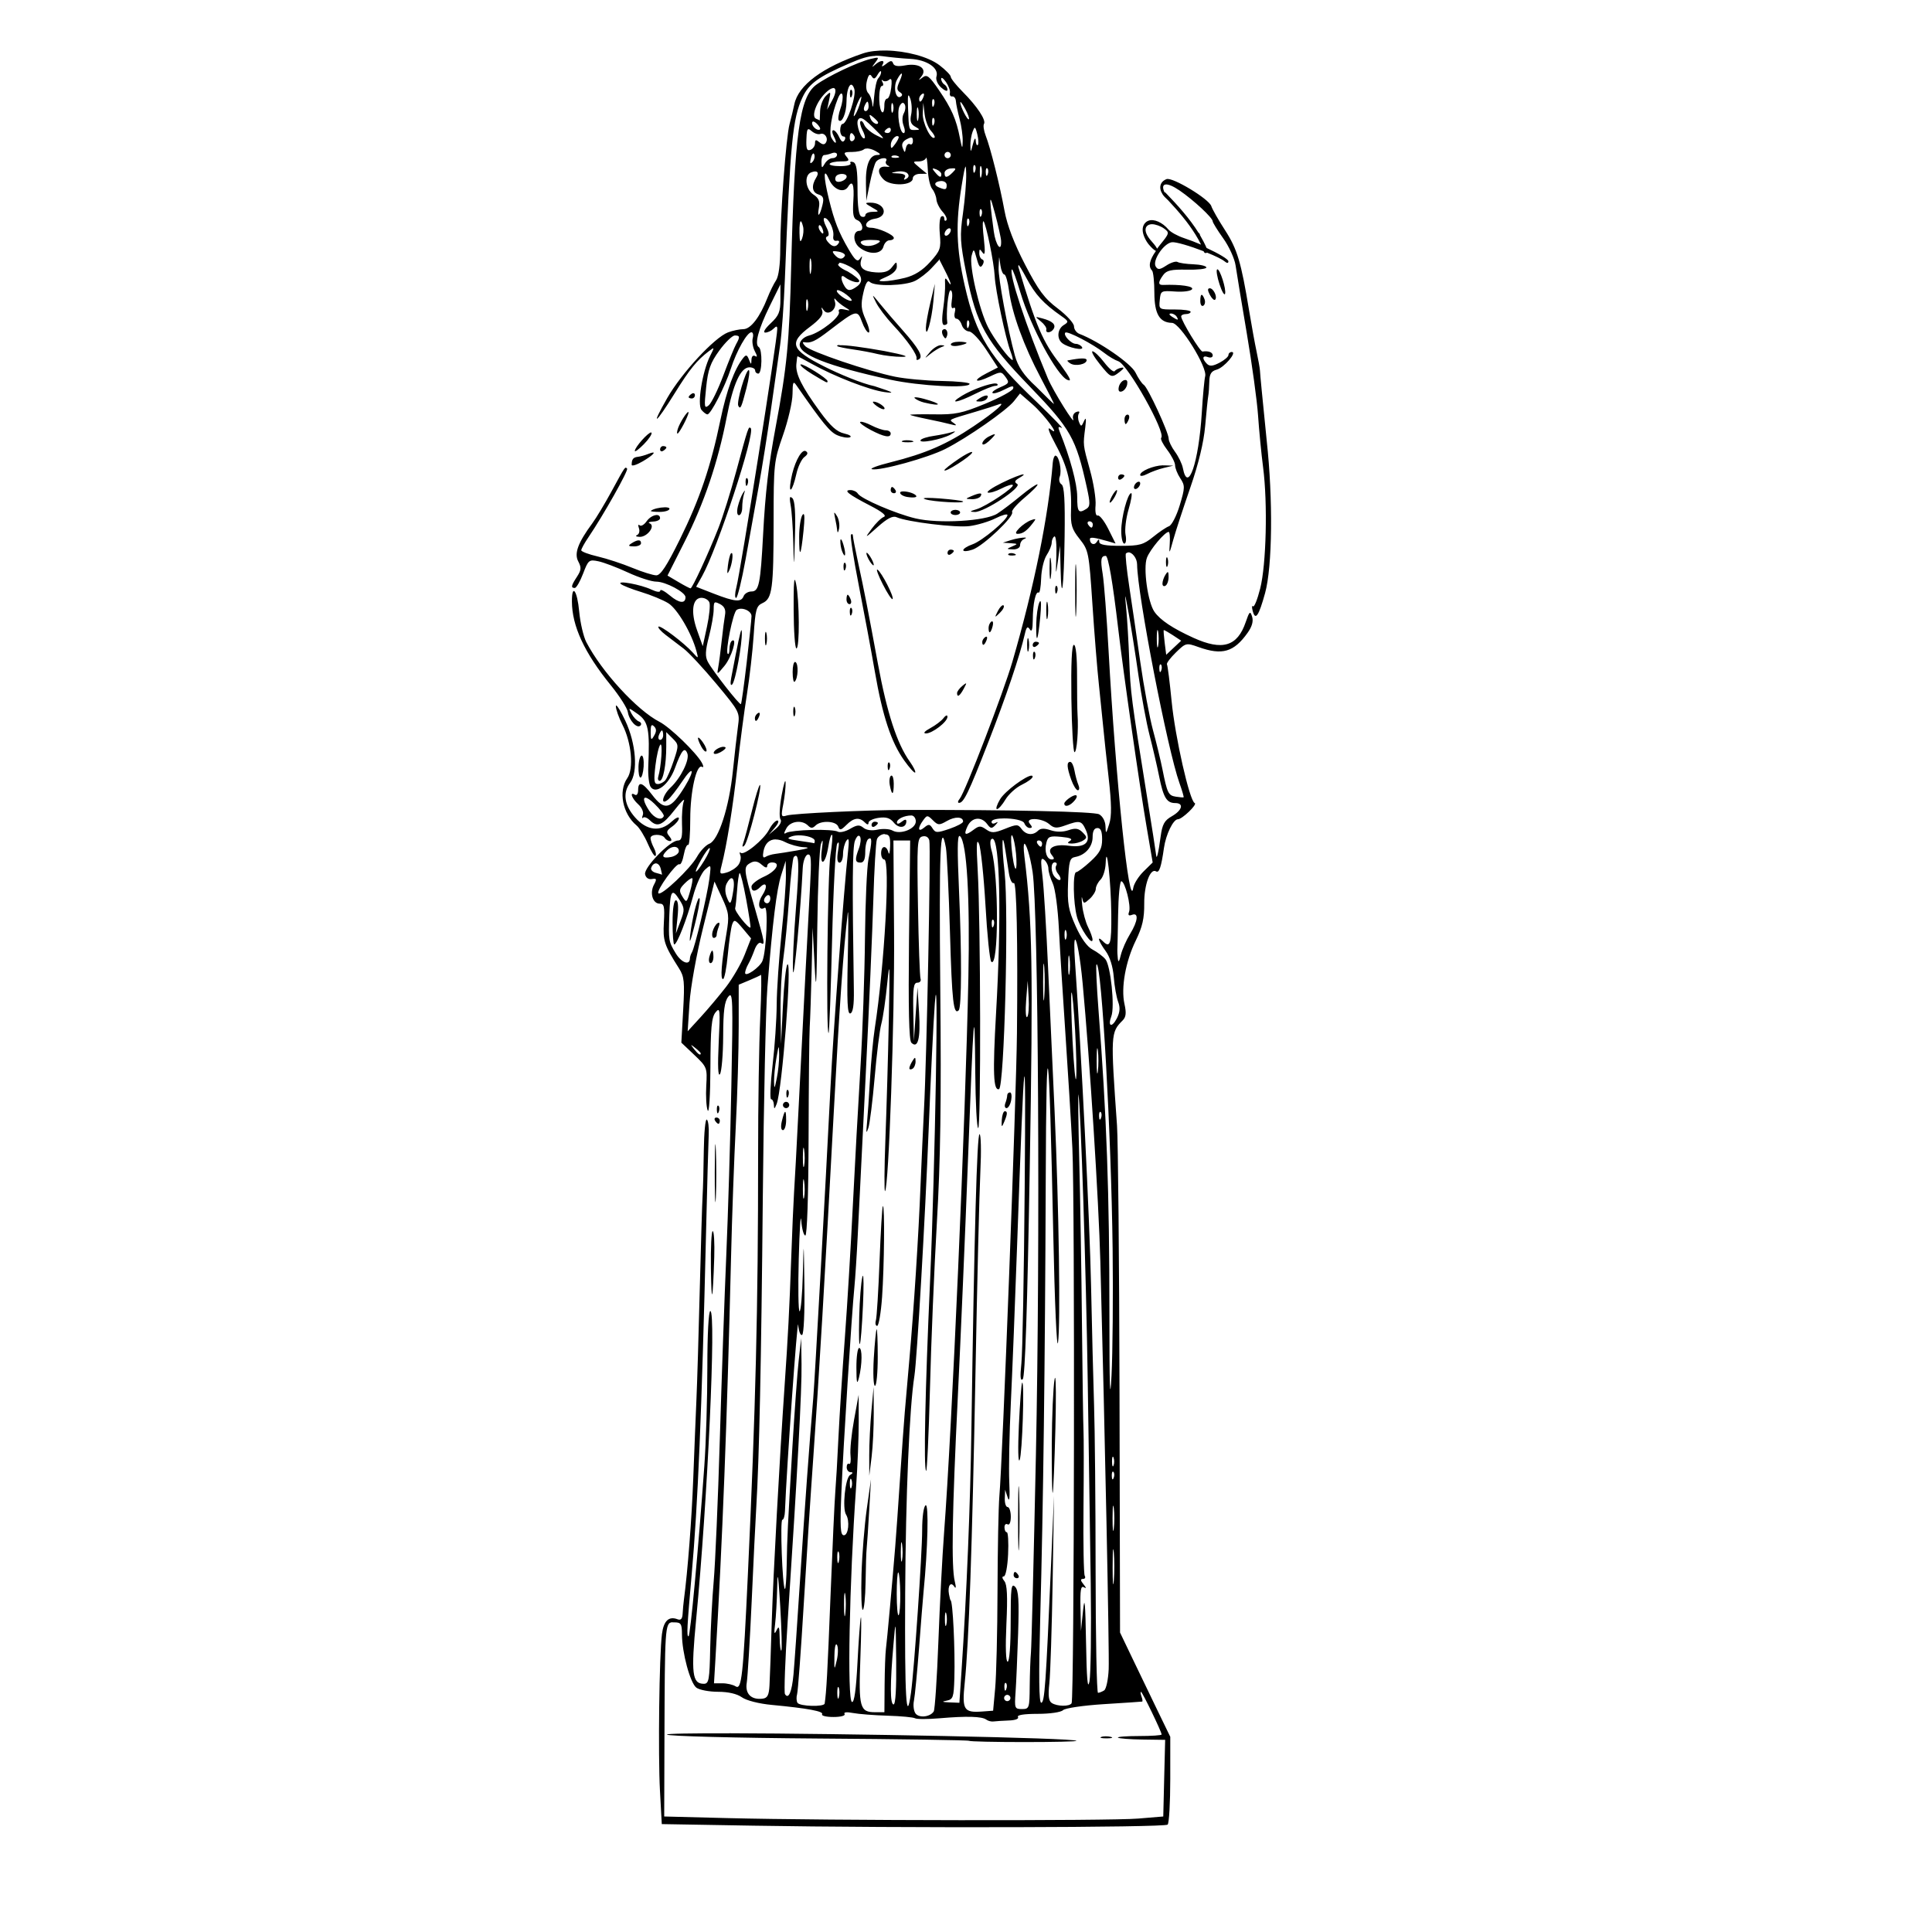 <?xml version="1.0" encoding="UTF-8" standalone="no"?>
<!-- Created with Inkscape (http://www.inkscape.org/) -->
<svg xmlns:dc="http://purl.org/dc/elements/1.1/" xmlns:cc="http://creativecommons.org/ns#" xmlns:rdf="http://www.w3.org/1999/02/22-rdf-syntax-ns#" xmlns:svg="http://www.w3.org/2000/svg" xmlns="http://www.w3.org/2000/svg" version="1.0" width="100%" height="100%" viewBox="0 0 48 48" id="svg4445">
<defs id="defs8" />
<path d="m 22.022,1.255 c -0.219,-0.004 -0.424,0.019 -0.582,0.072 -1.003,0.340 -1.607,0.788 -1.705,1.264 -0.024,0.117 -0.077,0.338 -0.118,0.489 -0.089,0.335 -0.232,2.250 -0.232,3.106 0,0.387 -0.040,0.683 -0.104,0.779 -0.057,0.084 -0.152,0.278 -0.212,0.430 -0.189,0.483 -0.417,0.782 -0.600,0.783 -0.094,4.396e-4 -0.266,0.036 -0.382,0.080 -0.337,0.128 -1.154,1.010 -1.509,1.630 -0.426,0.744 -0.299,0.663 0.186,-0.119 0.371,-0.598 0.550,-0.818 0.848,-1.044 0.144,-0.109 0.144,-0.106 0.030,0.120 -0.193,0.385 -0.325,1.207 -0.214,1.339 0.051,0.062 0.117,0.111 0.148,0.111 0.083,0 0.436,-0.687 0.582,-1.137 0.144,-0.445 0.403,-0.903 0.511,-0.903 0.039,0 0.054,0.066 0.032,0.148 -0.021,0.081 0.002,0.228 0.053,0.324 0.062,0.116 0.065,0.156 0.008,0.120 -0.050,-0.030 -0.088,0.005 -0.092,0.087 -0.005,0.134 -0.009,0.134 -0.063,-0.002 -0.046,-0.118 -0.072,-0.126 -0.141,-0.040 -0.219,0.273 -0.414,0.802 -0.566,1.535 -0.241,1.166 -0.518,1.981 -1.013,2.982 -0.321,0.650 -0.475,0.885 -0.581,0.885 -0.079,0 -0.346,-0.083 -0.593,-0.185 -0.246,-0.102 -0.635,-0.230 -0.861,-0.283 -0.226,-0.052 -0.411,-0.122 -0.411,-0.155 0,-0.032 0.080,-0.179 0.180,-0.325 0.370,-0.546 0.999,-1.663 0.959,-1.703 -0.053,-0.053 -0.042,-0.068 -0.391,0.573 -0.164,0.301 -0.377,0.655 -0.472,0.784 -0.358,0.485 -0.456,0.751 -0.350,0.949 0.080,0.151 0.075,0.214 -0.031,0.378 -0.147,0.224 -0.158,0.281 -0.056,0.281 0.039,0 0.132,-0.161 0.207,-0.357 0.129,-0.339 0.148,-0.354 0.379,-0.306 0.133,0.027 0.464,0.153 0.734,0.278 0.269,0.125 0.588,0.228 0.706,0.228 0.231,4.4e-4 0.725,0.263 0.725,0.386 0,0.168 -0.158,0.152 -0.386,-0.040 -0.133,-0.111 -0.241,-0.168 -0.241,-0.124 0,0.047 -0.085,0.038 -0.215,-0.023 -0.265,-0.127 -0.875,-0.239 -0.765,-0.141 0.043,0.038 0.272,0.129 0.510,0.201 0.237,0.072 0.538,0.196 0.668,0.276 0.224,0.137 0.580,0.742 0.701,1.191 0.052,0.193 0.050,0.193 -0.089,0.038 -0.219,-0.243 -0.810,-0.690 -0.855,-0.646 -0.021,0.021 0.059,0.114 0.180,0.206 0.120,0.091 0.323,0.245 0.449,0.342 0.126,0.096 0.492,0.491 0.813,0.876 0.578,0.695 0.582,0.702 0.533,1.058 -0.027,0.197 -0.084,0.695 -0.126,1.105 -0.092,0.898 -0.357,1.718 -0.584,1.806 -0.087,0.034 -0.226,0.179 -0.307,0.324 -0.166,0.296 -0.888,0.980 -0.959,0.908 -0.062,-0.062 0.448,-0.768 0.522,-0.721 0.032,0.019 0.081,-0.088 0.109,-0.240 0.028,-0.151 0.077,-0.260 0.107,-0.241 0.030,0.018 0.053,-0.272 0.053,-0.646 0,-0.687 0.157,-1.379 0.294,-1.294 0.041,0.025 0.039,-0.018 -0.005,-0.100 -0.141,-0.256 -0.791,-0.884 -1.054,-1.019 -0.557,-0.286 -1.437,-1.246 -1.817,-1.979 -0.071,-0.138 -0.151,-0.480 -0.177,-0.760 -0.048,-0.521 -0.182,-0.708 -0.181,-0.252 0.002,0.611 0.307,1.271 0.965,2.082 0.219,0.270 0.410,0.570 0.424,0.666 0.032,0.212 0.231,0.424 0.314,0.335 0.033,-0.035 0.015,-0.080 -0.038,-0.100 -0.054,-0.019 -0.137,-0.107 -0.185,-0.196 -0.084,-0.157 -0.079,-0.156 0.158,0.012 0.261,0.186 0.299,0.380 0.259,1.301 -0.009,0.215 0.017,0.443 0.057,0.505 0.128,0.199 0.453,-0.048 0.604,-0.460 0.165,-0.450 0.243,-0.542 0.310,-0.368 0.060,0.157 -0.162,0.608 -0.419,0.850 -0.202,0.190 -0.258,0.460 -0.061,0.297 0.063,-0.052 0.222,-0.256 0.353,-0.453 0.272,-0.410 0.327,-0.300 0.064,0.129 -0.351,0.574 -0.502,0.612 -0.813,0.204 -0.238,-0.312 -0.347,-0.347 -0.347,-0.113 0,0.088 -0.035,0.139 -0.078,0.113 -0.142,-0.088 -0.081,0.090 0.081,0.237 0.090,0.082 0.140,0.197 0.114,0.265 -0.025,0.066 -0.022,0.096 0.006,0.067 0.028,-0.028 0.103,-4.4e-4 0.166,0.062 0.187,0.187 0.315,0.134 0.621,-0.258 0.159,-0.205 0.261,-0.302 0.226,-0.215 -0.034,0.086 -0.055,0.342 -0.046,0.569 0.013,0.325 -0.009,0.410 -0.104,0.410 -0.194,0 -0.847,0.672 -0.813,0.837 0.017,0.087 0.084,0.134 0.169,0.119 0.119,-0.020 0.127,0 0.052,0.140 -0.111,0.207 -0.031,0.472 0.141,0.472 0.111,0 0.127,0.070 0.105,0.461 -0.026,0.464 0.006,0.564 0.376,1.147 0.131,0.206 0.143,0.334 0.103,1.040 l -0.045,0.805 0.323,0.306 c 0.315,0.300 0.322,0.318 0.296,0.764 -0.014,0.251 0.001,0.528 0.035,0.614 0.035,0.088 0.065,-0.376 0.068,-1.063 0.004,-0.986 0.028,-1.250 0.127,-1.373 0.113,-0.139 0.119,-0.079 0.079,0.749 -0.028,0.592 -0.016,0.862 0.032,0.784 0.041,-0.064 0.077,-0.488 0.079,-0.941 0.002,-0.629 0.032,-0.861 0.127,-0.981 0.114,-0.143 0.120,0.043 0.076,2.238 -0.025,1.316 -0.083,3.205 -0.126,4.198 -0.043,0.992 -0.115,3.041 -0.160,4.552 -0.045,1.510 -0.114,3.099 -0.152,3.531 -0.038,0.431 -0.077,1.181 -0.087,1.667 -0.016,0.790 -0.033,0.884 -0.159,0.884 -0.290,0 -0.320,-0.253 -0.191,-1.594 0.285,-2.959 0.502,-7.668 0.353,-7.667 -0.043,0 -0.074,0.572 -0.074,1.397 0,0.768 -0.033,1.871 -0.075,2.452 -0.150,2.098 -0.349,4.233 -0.393,4.233 -0.049,0 -0.037,-0.229 0.078,-1.529 0.156,-1.754 0.251,-4.028 0.357,-8.476 0.027,-1.165 0.058,-2.272 0.067,-2.458 0.009,-0.185 -0.012,-0.354 -0.048,-0.376 -0.035,-0.021 -0.068,0.323 -0.074,0.768 -0.005,0.445 -0.019,0.950 -0.030,1.123 -0.011,0.172 -0.042,1.215 -0.070,2.316 -0.027,1.100 -0.065,2.336 -0.083,2.746 -0.018,0.410 -0.054,1.292 -0.079,1.961 -0.038,1.013 -0.138,2.310 -0.233,3.022 -0.011,0.086 -0.026,0.238 -0.031,0.340 -0.007,0.130 -0.045,0.171 -0.127,0.139 -0.216,-0.083 -0.345,0.038 -0.387,0.368 -0.067,0.522 -0.098,2.998 -0.049,3.898 l 0.045,0.823 2.274,0.039 c 3.613,0.061 10.223,0.048 10.294,-0.026 0.036,-0.035 0.065,-0.547 0.065,-1.137 V 43.150 L 28.751,42.482 C 28.573,42.115 28.292,41.532 28.127,41.186 L 27.827,40.560 27.814,34.594 c -0.007,-3.281 -0.036,-6.264 -0.062,-6.631 -0.161,-2.272 -0.158,-2.312 0.140,-2.611 0.084,-0.084 0.095,-0.186 0.045,-0.409 -0.090,-0.402 0.027,-1.056 0.284,-1.582 0.162,-0.332 0.210,-0.545 0.207,-0.912 -0.004,-0.467 0.150,-0.889 0.295,-0.800 0.076,0.047 0.128,-0.109 0.195,-0.581 0.047,-0.334 0.231,-0.714 0.347,-0.714 0.105,0 0.492,-0.373 0.417,-0.402 -0.127,-0.050 -0.487,-1.639 -0.574,-2.535 -0.046,-0.471 -0.098,-0.881 -0.115,-0.910 -0.017,-0.028 0.082,-0.161 0.221,-0.296 0.248,-0.241 0.256,-0.244 0.565,-0.134 0.587,0.209 0.874,0.126 1.216,-0.353 0.112,-0.157 0.149,-0.289 0.113,-0.404 -0.047,-0.150 -0.066,-0.134 -0.159,0.137 -0.206,0.604 -0.579,0.716 -1.297,0.390 -0.515,-0.234 -0.827,-0.441 -0.971,-0.648 -0.164,-0.234 -0.283,-1.086 -0.186,-1.341 0.077,-0.206 0.444,-0.643 0.540,-0.643 0.026,0 0.038,0.132 0.027,0.294 -0.018,0.273 -0.013,0.266 0.087,-0.097 0.060,-0.215 0.252,-0.801 0.424,-1.299 0.205,-0.592 0.333,-1.120 0.369,-1.529 0.030,-0.343 0.064,-0.677 0.076,-0.742 0.012,-0.064 0.024,-0.228 0.027,-0.364 0.004,-0.186 0.049,-0.258 0.182,-0.294 0.185,-0.050 0.518,-0.439 0.376,-0.439 -0.045,0 -0.082,0.033 -0.082,0.075 0,0.041 -0.100,0.128 -0.223,0.192 -0.168,0.087 -0.245,0.094 -0.313,0.026 -0.127,-0.127 -0.112,-0.219 0.027,-0.166 0.064,0.024 0.118,0.006 0.118,-0.041 0,-0.079 -0.106,-0.120 -0.254,-0.097 -0.058,0.008 -0.529,-0.765 -0.530,-0.872 -4.4e-4,-0.032 0.052,-0.059 0.117,-0.059 0.064,0 0.118,-0.025 0.118,-0.057 0,-0.032 -0.178,-0.058 -0.395,-0.057 -0.394,0.001 -0.395,8.803e-4 -0.372,-0.235 0.022,-0.230 0.032,-0.236 0.387,-0.211 0.202,0.014 0.387,-0.012 0.416,-0.058 0.045,-0.073 -0.285,-0.122 -0.723,-0.106 -0.126,0.004 -0.124,-0.069 0.007,-0.248 0.083,-0.114 0.202,-0.140 0.588,-0.131 0.266,0.005 0.483,-0.018 0.483,-0.055 0,-0.036 -0.143,-0.072 -0.320,-0.079 -0.176,-0.006 -0.354,-0.032 -0.395,-0.057 -0.040,-0.025 -0.166,0.013 -0.277,0.086 -0.165,0.108 -0.213,0.113 -0.266,0.027 -0.090,-0.145 0.192,-0.572 0.399,-0.604 0.097,-0.014 0.464,0.097 0.791,0.224 0.001,0.004 0.003,0.009 0.005,0.013 0.010,0.026 0.039,0.039 0.065,0.029 0.004,-0.002 0.009,-0.005 0.013,-0.008 0.197,0.079 0.368,0.160 0.435,0.215 0.064,0.053 0.097,0.053 0.097,0.001 0,-0.052 -0.244,-0.194 -0.542,-0.332 -0.047,-0.108 -0.102,-0.213 -0.163,-0.317 -0.001,-0.026 -0.016,-0.048 -0.038,-0.062 -0.217,-0.347 -0.504,-0.669 -0.818,-0.993 -0.007,-0.008 -0.018,-0.012 -0.028,-0.013 -0.106,-0.233 0.053,-0.264 0.377,-0.042 0.351,0.241 0.822,0.679 0.822,0.765 0,0.031 0.117,0.221 0.260,0.421 0.144,0.200 0.284,0.504 0.309,0.676 0.025,0.171 0.150,0.929 0.278,1.685 0.128,0.755 0.255,1.673 0.280,2.041 0.025,0.367 0.081,0.950 0.126,1.294 0.115,0.892 0.078,2.413 -0.073,3.007 -0.069,0.273 -0.149,0.471 -0.178,0.442 -0.029,-0.029 -0.032,0.021 -0.009,0.111 0.066,0.255 0.150,0.135 0.309,-0.441 0.181,-0.656 0.199,-2.329 0.040,-3.788 C 31.356,9.795 31.313,9.368 31.303,9.204 31.299,9.139 31.260,8.928 31.219,8.733 31.177,8.539 31.094,8.079 31.033,7.712 30.836,6.514 30.739,6.189 30.438,5.723 30.274,5.470 30.120,5.200 30.095,5.122 30.039,4.944 29.129,4.394 28.983,4.450 c -0.165,0.063 -0.201,0.221 -0.101,0.373 0.002,0.005 0.005,0.010 0.009,0.015 8.81e-4,9.238e-4 0.001,0.001 0.002,0.002 8.79e-4,0.001 0.001,0.002 0.002,0.004 0.016,0.022 0.036,0.045 0.059,0.067 l 0.069,0.067 c 0.261,0.278 0.496,0.555 0.677,0.848 0.051,0.082 0.098,0.165 0.139,0.251 C 29.700,6.018 29.551,5.960 29.415,5.915 29.257,5.863 29.083,5.767 29.029,5.702 28.880,5.524 28.669,5.431 28.531,5.484 c -0.079,0.030 -0.143,0.111 -0.142,0.226 4.39e-4,0.124 0.080,0.277 0.152,0.364 0.076,0.091 0.142,0.146 0.178,0.161 -0.162,0.228 -0.195,0.388 -0.097,0.486 0.031,0.031 0.058,0.283 0.058,0.559 0.002,0.520 0.129,0.735 0.439,0.742 0.201,0.003 0.887,1.111 0.823,1.328 -0.019,0.069 -0.058,0.478 -0.084,0.910 -0.077,1.236 -0.345,2.017 -0.470,1.369 -0.020,-0.104 -0.108,-0.286 -0.195,-0.404 -0.086,-0.117 -0.157,-0.263 -0.157,-0.324 0,-0.154 -0.519,-1.279 -0.620,-1.341 -0.044,-0.027 -0.137,-0.163 -0.204,-0.302 -0.110,-0.226 -0.903,-0.774 -1.392,-0.962 -0.075,-0.028 -0.137,-0.113 -0.137,-0.189 0,-0.075 -0.181,-0.274 -0.402,-0.442 C 25.949,7.416 25.799,7.214 25.466,6.571 25.195,6.049 25.024,5.600 24.957,5.238 24.837,4.585 24.609,3.678 24.489,3.369 24.442,3.247 24.423,3.116 24.447,3.078 24.504,2.985 24.277,2.641 23.915,2.278 23.753,2.115 23.621,1.949 23.621,1.908 c 0,-0.040 -0.126,-0.170 -0.281,-0.288 C 23.057,1.404 22.504,1.265 22.022,1.255 z m -0.273,0.129 c 0.058,-0.001 0.116,0.003 0.178,0.012 0.175,0.025 0.487,0.056 0.691,0.067 0.412,0.022 0.716,0.228 0.648,0.439 -0.023,0.073 0.027,0.192 0.117,0.273 0.087,0.078 0.157,0.105 0.157,0.057 0,-0.047 -0.035,-0.108 -0.078,-0.134 -0.043,-0.026 -0.079,-0.090 -0.079,-0.140 0,-0.050 0.054,-0.013 0.119,0.079 0.065,0.093 0.110,0.215 0.098,0.272 -0.011,0.056 0.014,0.095 0.058,0.087 0.044,-0.007 0.086,0.045 0.091,0.118 0.005,0.072 0.047,0.272 0.093,0.445 0.045,0.172 0.080,0.420 0.076,0.549 -0.005,0.206 -0.014,0.196 -0.069,-0.078 C 23.759,2.963 23.639,2.693 23.328,2.239 23.087,1.888 23.028,1.841 22.921,1.925 22.813,2.009 22.809,2.006 22.895,1.896 23.045,1.704 22.831,1.560 22.491,1.624 c -0.185,0.034 -0.279,0.018 -0.302,-0.050 -0.026,-0.078 -0.065,-0.073 -0.178,0.017 -0.084,0.067 -0.120,0.075 -0.086,0.019 0.076,-0.126 -0.044,-0.126 -0.186,0 -0.086,0.077 -0.085,0.065 0.003,-0.052 0.107,-0.141 0.102,-0.146 -0.117,-0.092 -0.332,0.082 -1.060,0.429 -1.347,0.641 -0.414,0.307 -0.538,1.215 -0.621,4.506 -0.047,1.910 -0.104,2.495 -0.387,4.002 -0.174,0.928 -0.256,1.618 -0.311,2.668 -0.065,1.223 -0.102,1.412 -0.288,1.412 -0.083,0 -0.171,0.052 -0.196,0.117 -0.059,0.155 -0.213,0.142 -0.742,-0.063 l -0.438,-0.171 0.148,-0.263 c 0.382,-0.682 1.328,-3.558 1.209,-3.677 -0.055,-0.054 -0.061,-0.036 -0.362,1.076 -0.134,0.496 -0.333,1.132 -0.444,1.413 -0.252,0.639 -0.646,1.491 -0.690,1.491 -0.018,0 -0.155,-0.071 -0.303,-0.159 l -0.269,-0.159 0.423,-0.837 c 0.487,-0.963 0.830,-1.978 1.046,-3.090 0.163,-0.843 0.348,-1.247 0.569,-1.247 0.076,0 0.140,0.035 0.140,0.078 0,0.043 0.035,0.078 0.078,0.078 0.095,0 0.106,-0.601 0.011,-0.659 -0.110,-0.068 -0.011,-0.441 0.272,-1.018 l 0.266,-0.540 v 0.371 c 0,0.314 -0.038,0.406 -0.244,0.599 -0.141,0.132 -0.197,0.228 -0.133,0.228 0.060,0 0.152,-0.043 0.204,-0.095 0.073,-0.073 0.095,-0.070 0.095,0.007 0,0.262 -0.915,6.038 -1.018,6.425 -0.037,0.140 -0.039,0.256 -0.005,0.256 0.034,0 0.140,-0.432 0.236,-0.961 0.095,-0.528 0.241,-1.338 0.324,-1.799 0.083,-0.461 0.221,-1.326 0.306,-1.923 0.084,-0.596 0.187,-1.315 0.227,-1.595 0.040,-0.280 0.095,-1.022 0.119,-1.648 0.133,-3.386 0.192,-3.991 0.439,-4.514 0.162,-0.342 0.392,-0.507 1.168,-0.843 0.293,-0.127 0.469,-0.180 0.644,-0.184 z m 0.126,0.384 c 0.009,-0.002 0.015,0.004 0.016,0.021 0.001,0.045 -0.030,0.115 -0.071,0.156 -0.040,0.040 -0.086,0.250 -0.103,0.466 -0.016,0.215 -0.036,0.302 -0.043,0.192 -0.007,-0.110 -0.054,-0.240 -0.102,-0.288 -0.052,-0.052 -0.066,-0.175 -0.034,-0.305 0.038,-0.154 0.073,-0.187 0.119,-0.114 0.049,0.080 0.081,0.070 0.148,-0.043 0.029,-0.050 0.055,-0.080 0.071,-0.085 z m 0.522,0.060 c 0.023,-0.006 0.011,0.063 -0.049,0.197 -0.072,0.159 -0.070,0.215 0.009,0.265 0.065,0.040 0.073,0.080 0.020,0.112 -0.121,0.075 -0.191,-0.236 -0.093,-0.419 0.053,-0.100 0.094,-0.151 0.112,-0.156 z m -0.280,0.137 c 0.037,-0.009 0.044,0.056 0.025,0.215 -0.017,0.148 -0.062,0.270 -0.100,0.270 -0.038,0 -0.070,0.068 -0.070,0.152 0,0.319 -0.118,0.207 -0.127,-0.120 -0.005,-0.189 0.022,-0.345 0.063,-0.345 0.040,0 0.047,-0.045 0.016,-0.098 -0.030,-0.053 -0.026,-0.071 0.008,-0.039 0.035,0.031 0.104,0.025 0.153,-0.015 0.011,-0.010 0.021,-0.017 0.030,-0.019 z m -0.970,0.140 c 0.026,-0.001 0.054,0.030 0.078,0.104 0.055,0.173 -0.179,0.869 -0.292,0.870 -0.032,1.761e-4 -0.058,0.070 -0.059,0.156 0,0.086 0.038,0.156 0.084,0.156 0.045,0 0.056,0.042 0.024,0.093 -0.039,0.063 -0.080,0.038 -0.133,-0.078 -0.042,-0.094 -0.107,-0.171 -0.145,-0.171 -0.038,0 -0.032,0.070 0.013,0.156 0.098,0.184 0.040,0.215 -0.061,0.032 -0.070,-0.125 0.007,-0.594 0.160,-0.974 0.112,-0.278 0.170,-0.053 0.064,0.250 -0.047,0.135 -0.065,0.265 -0.041,0.290 0.080,0.080 0.190,-0.183 0.192,-0.461 0.002,-0.251 0.056,-0.420 0.115,-0.424 z m -0.458,0.083 c 0.089,-0.014 0.096,0.107 -0.018,0.313 l -0.123,0.224 0.050,-0.235 c 0.048,-0.221 0.043,-0.227 -0.082,-0.104 -0.073,0.072 -0.136,0.239 -0.141,0.372 -0.004,0.132 -0.009,0.238 -0.009,0.235 0,-0.003 -0.041,-0.023 -0.091,-0.043 -0.130,-0.053 0.013,-0.434 0.245,-0.652 0.071,-0.067 0.129,-0.102 0.170,-0.108 z m 0.450,0.041 c -0.016,0.005 -0.025,0.047 -0.023,0.109 0.003,0.091 0.023,0.110 0.048,0.048 0.022,-0.056 0.019,-0.125 -0.007,-0.151 -0.006,-0.006 -0.012,-0.008 -0.017,-0.006 z m 1.801,0.094 c 0.021,5.278e-4 0.024,0.030 0.004,0.082 -0.052,0.135 -0.108,0.161 -0.108,0.048 0,-0.040 0.034,-0.094 0.076,-0.120 0.011,-0.006 0.020,-0.009 0.027,-0.009 z m -0.369,0.049 c 0.009,-0.006 0.023,0.020 0.043,0.074 0.038,0.104 0.049,0.285 0.023,0.402 -0.034,0.157 -0.009,0.236 0.095,0.296 0.132,0.076 0.131,0.083 0.003,0.085 -0.159,0.002 -0.154,0.015 -0.175,-0.544 -0.007,-0.204 -0.006,-0.304 0.009,-0.314 z m -1.175,0.030 c 0.011,-0.001 0.004,0.039 -0.018,0.125 -0.028,0.107 -0.084,0.248 -0.124,0.313 -0.050,0.081 -0.055,0.058 -0.019,-0.078 0.029,-0.107 0.085,-0.248 0.125,-0.313 0.018,-0.030 0.030,-0.046 0.036,-0.046 z m 1.784,0.061 c 0.005,-0.001 0.011,-0.001 0.018,0.005 0.025,0.026 0.028,0.094 0.005,0.151 -0.025,0.062 -0.042,0.043 -0.046,-0.048 -0.002,-0.062 0.007,-0.102 0.023,-0.108 z m -1.630,0.063 c 0.017,0 0.030,0.053 0.030,0.118 0,0.064 -0.033,0.116 -0.075,0.116 -0.041,0 -0.054,-0.052 -0.030,-0.116 0.025,-0.064 0.058,-0.118 0.075,-0.118 z m 2.313,0.009 c 0.012,-0.004 0.061,0.067 0.119,0.174 0.066,0.122 0.107,0.236 0.089,0.254 -0.034,0.034 -0.218,-0.328 -0.212,-0.422 0,-0.003 0.002,-0.006 0.003,-0.006 z m -1.429,0.021 c 0.015,0.001 0.029,0.013 0.042,0.035 0.029,0.048 0.020,0.149 -0.020,0.222 -0.044,0.079 -0.046,0.207 -0.005,0.314 0.038,0.100 0.037,0.180 0,0.180 -0.102,0 -0.180,-0.532 -0.098,-0.677 0.030,-0.054 0.057,-0.078 0.082,-0.075 z m -0.266,0.004 c 0.004,0.001 0.009,0.009 0.015,0.023 0.021,0.053 0.021,0.142 0,0.196 -0.021,0.053 -0.040,0.008 -0.040,-0.098 0,-0.080 0.010,-0.126 0.024,-0.120 z m 0.772,0.004 0.032,0.273 c 0.018,0.151 0.088,0.337 0.157,0.413 0.068,0.075 0.109,0.150 0.091,0.167 -0.084,0.081 -0.305,-0.365 -0.294,-0.595 l 0.012,-0.259 z m -0.144,0.104 c 0.005,-0.001 0.010,0.009 0.016,0.032 0.019,0.075 0.019,0.198 0,0.273 -0.019,0.075 -0.035,0.013 -0.035,-0.137 0,-0.103 0.007,-0.165 0.018,-0.169 z m -1.186,0.189 c 0.010,-0.004 0.038,0.014 0.087,0.056 0.065,0.054 0.119,0.112 0.119,0.129 0,0.087 -0.147,0.011 -0.189,-0.098 -0.020,-0.053 -0.028,-0.082 -0.018,-0.086 z m 1.571,0.072 c 0.005,-0.001 0.011,3.519e-4 0.018,0.006 0.025,0.026 0.028,0.093 0.005,0.149 -0.025,0.062 -0.042,0.044 -0.046,-0.046 -0.002,-0.062 0.007,-0.104 0.023,-0.109 z m -1.800,0.005 c 0.057,1.76e-4 0.148,0.073 0.319,0.241 0.305,0.301 0.307,0.306 0.068,0.184 -0.135,-0.069 -0.269,-0.185 -0.296,-0.258 -0.028,-0.072 -0.069,-0.112 -0.093,-0.087 -0.023,0.024 -0.003,0.120 0.046,0.214 0.050,0.093 0.076,0.184 0.059,0.202 -0.074,0.074 -0.230,-0.348 -0.166,-0.453 0.016,-0.027 0.036,-0.042 0.062,-0.042 z m -1.181,0.086 c 0.025,-0.005 0.078,0.030 0.126,0.087 0.062,0.074 0.067,0.119 0.015,0.119 -0.095,0 -0.205,-0.149 -0.151,-0.203 0.002,-0.002 0.006,-0.003 0.009,-0.004 z m 1.884,0.155 c 0.028,-0.004 0.048,0.013 0.048,0.048 0,0.045 -0.035,0.082 -0.078,0.082 -0.043,0 -0.078,-0.015 -0.078,-0.034 0,-0.019 0.035,-0.057 0.078,-0.083 0.010,-0.006 0.020,-0.010 0.029,-0.012 z m 2.134,0 c 0.018,-0.001 0.035,0.050 0.063,0.162 0.030,0.122 0.036,0.241 0.012,0.265 -0.023,0.023 -0.047,-0.024 -0.051,-0.107 -0.005,-0.092 -0.033,-0.059 -0.070,0.085 -0.054,0.213 -0.059,0.216 -0.063,0.038 -0.001,-0.107 0.023,-0.264 0.056,-0.349 0.023,-0.060 0.039,-0.093 0.053,-0.094 z m -4.127,0.035 c 0.018,0.001 0.042,0.019 0.075,0.048 0.066,0.057 0.161,0.089 0.211,0.071 0.113,-0.041 0.211,0.104 0.142,0.214 -0.034,0.056 -0.086,0.053 -0.161,-0.009 -0.087,-0.072 -0.109,-0.066 -0.109,0.027 0,0.065 -0.051,0.138 -0.114,0.162 -0.087,0.033 -0.109,-0.025 -0.100,-0.263 0.007,-0.184 0.016,-0.254 0.056,-0.250 z m 1.061,0.097 c 0.019,-8.798e-4 0.044,0.022 0.073,0.070 0.025,0.040 0.009,0.095 -0.034,0.122 -0.043,0.027 -0.079,-0.005 -0.079,-0.072 0,-0.077 0.014,-0.118 0.040,-0.119 z m 1.135,0.074 c 0.014,-0.001 0.028,0.002 0.039,0.013 0.015,0.015 -0.022,0.096 -0.083,0.180 -0.093,0.127 -0.111,0.130 -0.111,0.023 0,-0.098 0.089,-0.210 0.155,-0.217 z m 0.342,0.037 c 0.039,-0.004 0.052,0.021 0.052,0.083 0,0.068 -0.032,0.105 -0.073,0.081 -0.040,-0.024 -0.084,0.017 -0.100,0.093 -0.026,0.130 -0.030,0.129 -0.080,0.001 -0.036,-0.092 -0.003,-0.162 0.100,-0.218 0.046,-0.024 0.078,-0.038 0.101,-0.041 z m -1.086,0.270 c 0.054,0.001 0.128,0.021 0.196,0.057 0.141,0.075 0.157,0.105 0.060,0.105 -0.198,0.001 -0.297,0.251 -0.285,0.721 l 0.009,0.417 0.087,-0.431 c 0.048,-0.237 0.116,-0.476 0.150,-0.530 0.072,-0.111 0.322,-0.136 0.254,-0.026 -0.024,0.039 8.79e-4,0.091 0.054,0.115 0.054,0.024 0.031,0.035 -0.050,0.026 -0.208,-0.024 -0.242,0.141 -0.065,0.317 0.175,0.175 0.725,0.153 0.725,-0.028 0,-0.060 0.078,-0.111 0.175,-0.112 l 0.177,-0.002 -0.185,-0.153 c -0.175,-0.146 -0.177,-0.153 -0.025,-0.153 0.087,0 0.171,-0.038 0.186,-0.085 0.015,-0.046 0.036,0.081 0.045,0.284 0.008,0.203 0.057,0.421 0.109,0.483 0.051,0.062 0.099,0.181 0.105,0.263 0.006,0.082 0.076,0.220 0.155,0.307 0.079,0.087 0.119,0.181 0.091,0.210 -0.028,0.028 -0.051,0.008 -0.051,-0.043 0,-0.052 -0.033,-0.075 -0.074,-0.050 -0.040,0.024 -0.056,0.220 -0.036,0.434 0.032,0.358 0.013,0.413 -0.241,0.695 -0.190,0.210 -0.386,0.334 -0.625,0.394 -0.191,0.047 -0.428,0.085 -0.527,0.084 -0.156,-0.002 -0.145,-0.018 0.074,-0.114 0.154,-0.066 0.252,-0.165 0.251,-0.251 -0.002,-0.130 -0.011,-0.129 -0.118,0.012 -0.084,0.112 -0.194,0.147 -0.406,0.133 -0.312,-0.021 -0.423,-0.119 -0.360,-0.318 0.031,-0.099 0.024,-0.102 -0.036,-0.016 -0.059,0.083 -0.122,0.029 -0.277,-0.236 -0.249,-0.427 -0.355,-0.696 -0.490,-1.245 -0.142,-0.581 -0.140,-0.825 0.005,-0.490 0.109,0.252 0.365,0.349 0.471,0.177 0.109,-0.177 0.156,-0.055 0.130,0.351 -0.021,0.339 -4.4e-4,0.442 0.097,0.479 0.131,0.050 0.175,0.266 0.054,0.266 -0.166,0 -0.168,0.277 -0.003,0.410 0.234,0.190 0.548,0.179 0.600,-0.019 0.022,-0.086 0.090,-0.156 0.150,-0.156 0.059,0 0.109,-0.026 0.108,-0.058 -8.79e-4,-0.081 -0.391,-0.254 -0.571,-0.254 -0.204,0 -0.125,-0.190 0.091,-0.222 0.365,-0.053 0.270,-0.405 -0.108,-0.401 -0.139,0.001 -0.135,0.014 0.038,0.114 0.193,0.110 0.194,0.111 0.020,0.114 -0.097,0.001 -0.177,0.037 -0.177,0.079 0,0.041 -0.043,0.059 -0.097,0.038 -0.067,-0.025 -0.098,-0.238 -0.098,-0.677 0,-0.475 -0.027,-0.648 -0.108,-0.676 -0.059,-0.020 -0.089,-0.006 -0.065,0.031 0.023,0.038 -0.092,0.070 -0.257,0.070 -0.164,0 -0.282,-0.026 -0.262,-0.059 0.019,-0.032 0.145,-0.059 0.277,-0.059 0.204,0 0.226,-0.017 0.142,-0.118 -0.083,-0.100 -0.064,-0.116 0.130,-0.116 0.126,0 0.263,-0.030 0.304,-0.067 0.015,-0.013 0.041,-0.019 0.074,-0.019 z m 2.001,0.086 c 0.043,0 0.078,0.035 0.078,0.078 0,0.043 -0.035,0.078 -0.078,0.078 -0.043,0 -0.078,-0.035 -0.078,-0.078 0,-0.043 0.035,-0.078 0.078,-0.078 z m -2.823,0.019 c 0.044,-0.003 0.075,0.015 0.075,0.050 0,0.047 -0.050,0.086 -0.112,0.086 -0.062,0 -0.149,0.061 -0.193,0.137 -0.071,0.122 -0.080,0.117 -0.082,-0.039 -0.001,-0.097 0.029,-0.175 0.068,-0.175 0.039,0 0.128,-0.021 0.196,-0.048 0.017,-0.006 0.033,-0.009 0.047,-0.011 z m -0.516,0.020 c 0.010,-0.003 0.019,0.005 0.027,0.027 0.018,0.056 -0.003,0.139 -0.049,0.185 -0.058,0.058 -0.068,0.027 -0.034,-0.103 0.017,-0.066 0.038,-0.104 0.056,-0.109 z m 2.012,0.048 c 0.027,-0.001 0.058,0.003 0.086,0.015 0.062,0.025 0.043,0.042 -0.047,0.046 -0.082,0.003 -0.129,-0.015 -0.102,-0.041 0.012,-0.013 0.037,-0.019 0.064,-0.020 z m 1.985,0.240 c 0.005,-0.001 0.011,-0.001 0.018,0.005 0.025,0.026 0.028,0.094 0.005,0.151 -0.025,0.062 -0.043,0.043 -0.046,-0.048 -0.002,-0.062 0.007,-0.102 0.023,-0.108 z m 0.163,0.023 c 0.004,-4.399e-4 0.009,0.005 0.014,0.019 0.021,0.053 0.022,0.158 0.003,0.235 -0.020,0.076 -0.036,0.033 -0.038,-0.096 -0.001,-0.097 0.007,-0.156 0.020,-0.158 z m -0.377,0.011 c 0.010,-0.001 0.014,0.061 0.017,0.181 0.005,0.192 -0.031,0.633 -0.080,0.981 -0.081,0.564 -0.072,0.724 0.082,1.495 0.256,1.280 0.480,1.676 1.588,2.822 1.006,1.041 1.139,1.278 1.408,2.501 0.085,0.388 0.084,0.467 -0.011,0.527 -0.197,0.124 -0.229,0.081 -0.229,-0.304 0,-0.318 -0.178,-0.977 -0.437,-1.617 -0.046,-0.115 -0.034,-0.136 0.051,-0.090 0.061,0.032 -0.213,-0.252 -0.609,-0.633 C 24.580,8.873 24.250,8.337 23.969,7.097 23.758,6.169 23.739,5.549 23.892,4.612 c 0.051,-0.314 0.078,-0.457 0.093,-0.460 z m 0.527,0.043 c 0.005,-0.001 0.011,3.519e-4 0.017,0.006 0.025,0.026 0.029,0.093 0.007,0.149 -0.025,0.062 -0.044,0.043 -0.048,-0.048 -0.002,-0.062 0.007,-0.102 0.023,-0.108 z m -0.847,0.004 c 0.091,-0.003 0.086,0.017 0,0.103 -0.139,0.139 -0.201,0.143 -0.201,0.012 0,-0.055 0.069,-0.106 0.156,-0.112 0.017,-0.001 0.032,-0.002 0.045,-0.002 z m -0.487,0.004 c 0.012,-0.001 0.037,0.006 0.078,0.021 0.070,0.027 0.128,0.081 0.128,0.119 0,0.100 -0.045,0.086 -0.158,-0.049 -0.051,-0.062 -0.068,-0.090 -0.047,-0.092 z m -0.824,0.070 c 0.078,-0.001 0.152,0.016 0.184,0.048 0.049,0.049 0.042,0.097 -0.020,0.136 -0.062,0.038 -0.078,0.028 -0.042,-0.030 0.036,-0.059 -0.018,-0.094 -0.163,-0.101 -0.198,-0.009 -0.202,-0.013 -0.035,-0.045 0.025,-0.004 0.052,-0.006 0.078,-0.006 z m -2.108,0.004 c 0.076,-0.002 0.091,0.053 0.030,0.152 -0.125,0.200 -0.104,0.368 0.051,0.417 0.123,0.039 0.145,0.093 0.105,0.259 -0.068,0.284 -0.139,0.342 -0.090,0.074 0.029,-0.161 -0.003,-0.242 -0.135,-0.328 -0.201,-0.132 -0.237,-0.483 -0.056,-0.552 0.038,-0.014 0.070,-0.022 0.095,-0.023 z m 0.672,0.061 c 0.060,5.719e-4 0.114,0.022 0.114,0.067 0,0.086 -0.204,0.171 -0.265,0.109 -0.024,-0.024 -0.025,-0.075 -0.003,-0.112 0.027,-0.044 0.094,-0.065 0.153,-0.064 z m 2.455,0.177 c 0.079,-0.005 0.144,0.038 0.144,0.100 0,0.116 -0.027,0.126 -0.189,0.060 -0.145,-0.058 -0.119,-0.148 0.045,-0.160 z m 1.235,0.464 c 0.014,-7.918e-4 0.049,0.115 0.108,0.336 0.080,0.302 0.150,0.611 0.153,0.687 0.014,0.305 -0.135,0.110 -0.182,-0.236 -0.072,-0.536 -0.099,-0.786 -0.079,-0.787 z m -0.251,0.233 c 0.005,-0.001 0.011,3.52e-4 0.018,0.006 0.025,0.026 0.029,0.093 0.007,0.149 -0.025,0.062 -0.044,0.044 -0.048,-0.046 -0.002,-0.062 0.007,-0.104 0.023,-0.109 z m -3.879,0.221 c 0.002,-7.038e-4 0.003,0 0.005,0 0.103,0 0.243,0.292 0.217,0.452 -0.013,0.080 0.020,0.126 0.080,0.114 0.057,-0.011 0.082,0.014 0.054,0.058 -0.068,0.110 -0.161,0.100 -0.269,-0.030 -0.059,-0.071 -0.063,-0.119 -0.011,-0.137 0.051,-0.017 0.039,-0.105 -0.031,-0.241 -0.058,-0.111 -0.076,-0.204 -0.047,-0.215 z m 3.566,0.013 c 0.005,-0.001 0.011,3.519e-4 0.017,0.006 0.026,0.026 0.028,0.093 0.005,0.149 -0.025,0.062 -0.043,0.044 -0.046,-0.046 -0.002,-0.062 0.007,-0.104 0.023,-0.109 z m 0.383,0.063 c 8.81e-4,-2.639e-4 0.002,4.4e-5 0.003,0.001 0.065,0.064 0.263,1.032 0.280,1.370 0.016,0.341 0.270,1.546 0.395,1.874 0.043,0.114 0.065,0.207 0.049,0.207 -0.070,0 -0.457,-0.515 -0.607,-0.810 -0.222,-0.436 -0.476,-1.536 -0.411,-1.778 0.051,-0.190 0.056,-0.188 0.128,0.072 0.055,0.203 0.090,0.241 0.142,0.157 0.042,-0.068 0.040,-0.123 -0.005,-0.139 -0.041,-0.014 -0.075,-0.084 -0.074,-0.156 8.79e-4,-0.113 0.011,-0.114 0.083,-0.012 0.059,0.084 0.068,-0.013 0.030,-0.353 C 24.416,5.704 24.408,5.518 24.426,5.514 z m -4.532,0.006 c 0.014,0.004 0.032,0.047 0.054,0.131 0.020,0.076 0.008,0.209 -0.024,0.295 -0.046,0.118 -0.061,0.085 -0.065,-0.139 -0.003,-0.197 0.011,-0.296 0.036,-0.288 z m 8.724,0.072 c 0.083,0 0.217,0.048 0.298,0.107 0.140,0.102 0.135,0.120 -0.102,0.409 -0.026,0.032 -0.049,0.063 -0.071,0.093 -0.014,-0.034 -0.054,-0.092 -0.131,-0.178 -0.262,-0.291 -0.145,-0.431 0.008,-0.431 z m -8.264,0.024 c 0.021,-0.005 0.053,0.031 0.075,0.089 0.053,0.138 0.007,0.162 -0.069,0.036 -0.028,-0.045 -0.034,-0.100 -0.013,-0.120 0.002,-0.002 0.004,-0.004 0.007,-0.005 z m 3.231,0.078 c 0.021,0.001 0.034,0.017 0.034,0.043 0,0.043 -0.035,0.101 -0.078,0.128 -0.043,0.026 -0.078,0.012 -0.078,-0.030 0,-0.043 0.035,-0.101 0.078,-0.128 0.016,-0.010 0.031,-0.014 0.043,-0.013 z m -1.951,0.289 c 0.221,8.798e-4 0.268,0.020 0.181,0.076 -0.153,0.099 -0.370,0.099 -0.431,0 -0.029,-0.047 0.070,-0.077 0.250,-0.076 z m -0.923,0.279 c 0.022,-0.002 0.062,0.002 0.122,0.013 0.107,0.020 0.175,0.069 0.152,0.107 -0.061,0.099 -0.157,0.086 -0.259,-0.037 -0.044,-0.054 -0.053,-0.079 -0.014,-0.083 z m 4.110,0.150 0.032,0.215 c 0.018,0.118 0.061,0.215 0.096,0.215 0.034,0 0.087,0.184 0.117,0.408 0.074,0.563 0.369,1.372 0.783,2.151 0.192,0.362 0.342,0.658 0.332,0.658 -0.009,0 -0.208,-0.193 -0.442,-0.430 C 25.432,9.324 25.289,9.105 25.214,8.832 25.035,8.180 24.798,6.898 24.810,6.653 l 0.011,-0.236 z m -4.691,0.030 c 0.003,4.399e-4 0.008,0.008 0.013,0.027 0.019,0.074 0.020,0.216 0.001,0.314 -0.018,0.097 -0.034,0.036 -0.035,-0.135 -4.41e-4,-0.129 0.007,-0.207 0.020,-0.206 z m 3.197,0.016 0.146,0.287 c 0.156,0.306 0.193,0.449 0.067,0.254 -0.059,-0.092 -0.073,-0.073 -0.064,0.079 0.006,0.107 -0.014,0.380 -0.046,0.607 -0.040,0.282 -0.032,0.412 0.025,0.412 0.047,0 0.082,-0.026 0.076,-0.058 -0.035,-0.226 0.022,-0.804 0.081,-0.804 0.039,0 0.054,0.109 0.032,0.243 -0.023,0.149 -0.008,0.226 0.038,0.196 0.045,-0.027 0.059,0.017 0.036,0.108 -0.022,0.086 -0.004,0.158 0.040,0.158 0.045,0 0.106,0.070 0.133,0.156 0.027,0.086 0.109,0.158 0.181,0.161 0.072,0.001 0.263,0.203 0.424,0.449 l 0.292,0.446 -0.280,0.144 c -0.364,0.186 -0.294,0.259 0.078,0.082 0.274,-0.130 0.288,-0.131 0.394,0.013 0.099,0.136 0.087,0.159 -0.130,0.251 -0.131,0.055 -0.219,0.120 -0.195,0.144 0.024,0.024 0.155,-0.013 0.294,-0.085 0.189,-0.098 0.243,-0.104 0.218,-0.025 -0.018,0.057 -0.331,0.227 -0.695,0.377 -0.575,0.237 -0.741,0.272 -1.274,0.263 -0.336,-0.005 -0.602,8.81e-4 -0.589,0.013 0.013,0.013 0.201,0.059 0.417,0.103 0.215,0.043 0.480,0.102 0.588,0.131 0.147,0.039 0.166,0.032 0.080,-0.029 -0.131,-0.092 -0.167,-0.073 0.548,-0.285 0.237,-0.070 0.479,-0.147 0.540,-0.171 0.255,-0.105 -0.040,0.159 -0.598,0.535 -0.662,0.446 -1.190,0.676 -2.063,0.895 -0.322,0.080 -0.529,0.157 -0.459,0.172 0.203,0.043 1.387,-0.284 1.821,-0.504 0.544,-0.275 1.525,-0.959 1.706,-1.189 l 0.149,-0.189 0.302,0.263 c 0.318,0.277 0.737,0.854 0.452,0.622 -0.087,-0.071 -0.038,0.072 0.134,0.391 0.300,0.553 0.402,0.990 0.379,1.632 -0.012,0.356 0.018,0.461 0.214,0.707 0.223,0.281 0.232,0.329 0.318,1.622 0.048,0.732 0.121,1.632 0.161,1.999 0.039,0.367 0.087,0.842 0.108,1.058 0.020,0.215 0.081,0.785 0.135,1.264 0.072,0.639 0.076,0.943 0.013,1.138 -0.080,0.254 -0.085,0.257 -0.093,0.053 -0.004,-0.123 -0.070,-0.247 -0.158,-0.294 -0.127,-0.068 -2.169,-0.113 -4.833,-0.108 -0.944,0.001 -2.768,0.087 -2.927,0.138 -0.141,0.044 -0.146,0.023 -0.086,-0.287 0.035,-0.184 0.061,-0.422 0.057,-0.530 -0.003,-0.108 -0.047,0.032 -0.098,0.313 -0.051,0.280 -0.065,0.549 -0.030,0.596 0.037,0.051 -0.007,0.146 -0.112,0.235 l -0.175,0.149 0.150,-0.177 c 0.082,-0.096 0.109,-0.175 0.060,-0.175 -0.048,0 -0.139,0.100 -0.203,0.223 -0.131,0.253 -0.628,0.659 -0.708,0.579 -0.029,-0.029 -0.033,0 -0.008,0.064 0.024,0.064 -8.7e-5,0.174 -0.054,0.244 -0.054,0.070 -0.182,0.152 -0.285,0.182 -0.174,0.051 -0.183,0.041 -0.129,-0.167 0.131,-0.509 0.284,-1.464 0.395,-2.462 0.064,-0.582 0.171,-1.394 0.237,-1.804 0.065,-0.409 0.141,-1.068 0.167,-1.463 0.042,-0.641 0.065,-0.728 0.221,-0.798 0.241,-0.109 0.273,-0.355 0.274,-2.044 8.79e-4,-1.417 0.008,-1.482 0.234,-2.129 0.128,-0.366 0.234,-0.826 0.236,-1.020 0.003,-0.301 0.017,-0.333 0.098,-0.215 0.651,0.940 0.833,1.160 1.014,1.238 0.116,0.050 0.257,0.073 0.313,0.052 0.056,-0.021 -0.007,-0.065 -0.142,-0.095 -0.180,-0.040 -0.338,-0.182 -0.597,-0.537 -0.456,-0.625 -0.611,-0.935 -0.591,-1.183 0.009,-0.110 0.022,-0.200 0.029,-0.200 0.006,0 0.168,0.087 0.360,0.193 0.551,0.308 1.426,0.647 1.800,0.698 0.277,0.037 0.229,0.009 -0.244,-0.145 C 21.414,9.530 20.848,9.292 20.481,9.107 19.648,8.688 19.587,8.520 20.124,8.119 c 0.240,-0.179 0.335,-0.300 0.306,-0.391 -0.034,-0.107 -0.028,-0.111 0.037,-0.018 0.107,0.151 0.336,-0.028 0.276,-0.217 -0.025,-0.080 -0.016,-0.098 0.024,-0.046 0.036,0.046 0.136,0.129 0.222,0.182 0.153,0.094 0.152,0.095 -0.013,0.060 -0.113,-0.023 -0.157,-0.003 -0.133,0.060 0.044,0.117 -0.449,0.509 -0.741,0.587 -0.123,0.032 -0.219,0.118 -0.233,0.208 -0.038,0.261 0.694,0.551 2.255,0.890 0.721,0.156 1.965,0.222 1.965,0.102 0,-0.032 -0.313,-0.065 -0.696,-0.071 -0.383,-0.006 -0.904,-0.054 -1.157,-0.106 -0.665,-0.136 -2.089,-0.619 -2.226,-0.756 -0.064,-0.064 -0.081,-0.110 -0.038,-0.102 0.172,0.031 0.275,-0.015 0.643,-0.298 0.662,-0.508 0.688,-0.515 0.800,-0.207 0.053,0.146 0.128,0.266 0.166,0.266 0.038,0 0.006,-0.142 -0.071,-0.316 -0.117,-0.261 -0.128,-0.377 -0.061,-0.669 0.054,-0.241 0.106,-0.327 0.162,-0.272 0.117,0.118 0.885,0.097 1.130,-0.030 0.116,-0.060 0.296,-0.199 0.398,-0.309 l 0.186,-0.200 z m -2.482,0.091 c 0.036,-0.003 0.121,0.021 0.248,0.087 0.298,0.154 0.384,0.364 0.202,0.497 -0.171,0.125 -0.238,0.125 -0.316,0.001 -0.102,-0.164 -0.103,-0.311 -0.001,-0.232 0.148,0.114 0.366,0.174 0.366,0.100 0,-0.037 -0.128,-0.142 -0.284,-0.234 C 20.851,6.652 20.782,6.562 20.844,6.556 z m 4.455,0.056 c 0.013,4.4e-4 0.091,0.127 0.196,0.324 0.222,0.415 0.420,0.631 0.874,0.949 0.177,0.124 0.182,0.142 0.056,0.219 -0.160,0.098 -0.181,0.338 -0.040,0.449 0.147,0.116 0.554,0.200 0.493,0.101 -0.027,-0.044 -0.097,-0.082 -0.153,-0.082 -0.118,0 -0.323,-0.218 -0.262,-0.279 0.049,-0.049 0.685,0.282 0.967,0.504 0.112,0.088 0.268,0.181 0.347,0.206 0.234,0.074 1.192,1.780 1.068,1.903 -0.025,0.025 0.041,0.159 0.149,0.300 0.107,0.141 0.196,0.314 0.196,0.383 0,0.069 0.056,0.213 0.128,0.322 0.120,0.183 0.120,0.230 -0.013,0.673 -0.079,0.261 -0.199,0.494 -0.267,0.519 -0.067,0.024 -0.245,0.144 -0.395,0.266 -0.239,0.194 -0.337,0.221 -0.804,0.221 -0.372,0 -0.532,-0.028 -0.533,-0.097 -0.001,-0.077 -0.013,-0.077 -0.063,0.001 -0.061,0.096 -0.170,0.052 -0.170,-0.069 0,-0.060 0.102,-0.047 0.457,0.054 l 0.181,0.053 -0.181,-0.362 c -0.100,-0.199 -0.218,-0.349 -0.262,-0.333 -0.047,0.016 -0.069,-0.087 -0.054,-0.255 0.013,-0.156 -0.048,-0.550 -0.139,-0.874 -0.178,-0.644 -0.174,-0.611 -0.117,-1.059 0.028,-0.224 0.018,-0.268 -0.031,-0.157 -0.063,0.141 -0.076,0.143 -0.124,0.023 -0.030,-0.073 -0.032,-0.169 -0.004,-0.214 0.029,-0.047 0.003,-0.063 -0.065,-0.036 -0.065,0.025 -0.100,0.102 -0.076,0.175 0.064,0.204 -0.499,-0.700 -0.628,-1.007 -0.539,-1.290 -0.980,-2.626 -0.894,-2.711 0.016,-0.017 0.111,0.241 0.211,0.575 0.253,0.847 0.907,2.063 1.167,2.170 0.115,0.047 0.079,-0.031 -0.177,-0.387 C 25.907,8.497 25.737,8.094 25.301,6.633 c -0.003,-0.014 -0.004,-0.020 -0.001,-0.020 z m 4.939,0.109 c -0.001,8.799e-4 -0.004,0.002 -0.006,0.004 -0.024,0.024 0.003,0.189 0.062,0.368 0.058,0.178 0.121,0.285 0.137,0.236 0.036,-0.111 -0.131,-0.628 -0.193,-0.608 z M 23.228,7.045 23.115,7.517 c -0.062,0.259 -0.112,0.540 -0.112,0.626 0,0.318 0.146,-0.193 0.186,-0.654 l 0.038,-0.444 z m 6.828,0.118 c -0.058,0 -0.056,0.050 0.003,0.163 0.047,0.090 0.107,0.144 0.130,0.120 0.064,-0.064 -0.039,-0.284 -0.134,-0.284 z m -9.247,0.045 c 0.036,-0.003 0.130,0.042 0.223,0.114 0.107,0.082 0.157,0.151 0.111,0.152 -0.113,0.002 -0.397,-0.211 -0.347,-0.261 0.002,-0.002 0.007,-0.004 0.012,-0.005 z m 9.049,0.117 c -0.023,-0.003 -0.037,0.048 -0.037,0.155 0,0.088 0.034,0.141 0.075,0.115 0.041,-0.025 0.054,-0.097 0.030,-0.161 -0.027,-0.070 -0.051,-0.107 -0.068,-0.109 z m -8.164,0.025 c -0.013,-0.004 0.013,0.051 0.070,0.164 0.064,0.129 0.254,0.380 0.421,0.558 0.355,0.377 0.614,0.748 0.586,0.839 -0.010,0.035 0.017,0.042 0.062,0.015 0.109,-0.067 -0.003,-0.266 -0.413,-0.728 C 22.239,7.996 21.990,7.704 21.868,7.554 21.762,7.422 21.707,7.357 21.693,7.352 z m -1.646,0.085 c 0.004,-4.396e-4 0.010,0.006 0.015,0.019 0.021,0.053 0.022,0.158 0.002,0.234 -0.019,0.076 -0.036,0.033 -0.038,-0.096 -0.001,-0.096 0.007,-0.156 0.020,-0.157 z m 9.044,0.354 c 0.051,-4.396e-4 0.114,0.035 0.141,0.078 0.060,0.097 0.032,0.097 -0.118,0 -0.070,-0.045 -0.079,-0.077 -0.023,-0.078 z m -3.339,0.091 c -0.017,0.004 0.019,0.035 0.106,0.105 0.086,0.069 0.148,0.160 0.137,0.200 -0.027,0.101 0.115,0.091 0.180,-0.012 0.066,-0.107 -0.026,-0.195 -0.278,-0.262 -0.083,-0.022 -0.131,-0.035 -0.145,-0.031 z m -1.708,0.079 c 0.005,-0.002 0.011,4.395e-4 0.017,0.006 0.026,0.026 0.028,0.094 0.005,0.151 -0.025,0.062 -0.043,0.043 -0.046,-0.047 -0.002,-0.062 0.007,-0.104 0.023,-0.109 z m -0.587,0.219 c -0.012,0.002 -0.026,0.008 -0.039,0.021 -0.025,0.025 -0.018,0.092 0.014,0.146 0.049,0.080 0.068,0.080 0.095,0 0.030,-0.092 -0.014,-0.177 -0.070,-0.168 z m -5.204,0.157 c 0.131,0 0.136,0.035 0.034,0.217 -0.042,0.074 -0.185,0.424 -0.317,0.776 -0.132,0.351 -0.295,0.686 -0.362,0.742 -0.110,0.091 -0.117,0.046 -0.065,-0.443 0.046,-0.447 0.106,-0.614 0.328,-0.919 0.149,-0.204 0.322,-0.372 0.383,-0.372 z m 5.565,0.156 c -0.107,0 -0.196,0.030 -0.196,0.067 0,0.036 0.088,0.050 0.196,0.029 0.108,-0.020 0.195,-0.050 0.195,-0.067 0,-0.016 -0.087,-0.030 -0.195,-0.030 z m -2.962,0.080 c -0.051,0.002 -0.072,0.012 -0.053,0.029 0.018,0.017 0.192,0.053 0.386,0.081 0.194,0.027 0.477,0.080 0.628,0.118 0.151,0.036 0.415,0.067 0.588,0.067 0.210,0 0.067,-0.047 -0.431,-0.144 C 21.449,8.627 21.010,8.569 20.855,8.577 z m 2.522,0.005 c -0.068,-0.003 -0.192,0.073 -0.274,0.170 -0.148,0.175 -0.147,0.175 0.008,0.049 0.086,-0.069 0.208,-0.146 0.273,-0.170 0.099,-0.036 0.099,-0.044 -0.007,-0.049 z m 3.766,0.151 c -0.043,0 0.035,0.140 0.174,0.313 0.284,0.354 0.296,0.358 0.505,0.195 0.105,-0.082 0.115,-0.113 0.034,-0.098 -0.064,0.011 -0.139,0.049 -0.164,0.084 -0.025,0.034 -0.141,-0.062 -0.258,-0.215 -0.117,-0.153 -0.248,-0.277 -0.291,-0.277 z m -0.261,0.179 c -0.076,0.001 -0.195,0.017 -0.358,0.049 -0.021,0.003 0.008,0.038 0.067,0.075 0.125,0.079 0.404,0.021 0.404,-0.082 0,-0.029 -0.035,-0.043 -0.112,-0.042 z m -6.990,0.148 c -0.002,4.396e-4 -0.003,0.001 -0.005,0.002 -0.022,0.022 0.111,0.131 0.296,0.243 0.370,0.223 0.375,0.226 0.375,0.171 0,-0.065 -0.591,-0.433 -0.666,-0.417 z m -1.292,0.141 c -0.075,0 -0.309,0.799 -0.259,0.888 0.054,0.096 0.074,0.053 0.202,-0.437 0.064,-0.248 0.091,-0.450 0.057,-0.450 z m 9.347,0.247 c -0.007,8.792e-4 -0.014,0.002 -0.023,0.005 -0.058,0.019 -0.117,0.097 -0.131,0.174 -0.017,0.089 0.010,0.126 0.078,0.104 0.058,-0.019 0.117,-0.097 0.131,-0.174 0.014,-0.078 -0.004,-0.116 -0.054,-0.109 z m -3.213,0.085 c -0.144,-0.005 -0.574,0.146 -0.837,0.306 -0.347,0.212 -0.117,0.177 0.336,-0.051 0.215,-0.107 0.435,-0.195 0.490,-0.195 0.054,0 0.077,-0.021 0.052,-0.047 -0.007,-0.007 -0.021,-0.011 -0.042,-0.012 z m -7.519,0.243 c -0.009,0.001 -0.019,0.005 -0.030,0.012 -0.043,0.026 -0.078,0.065 -0.078,0.084 0,0.018 0.035,0.034 0.078,0.034 0.043,0 0.078,-0.036 0.078,-0.082 0,-0.034 -0.019,-0.053 -0.048,-0.048 z m 7.291,0.056 c -0.037,0 -0.102,0.024 -0.178,0.074 -0.101,0.065 -0.099,0.076 0.014,0.076 0.073,8.803e-4 0.153,-0.033 0.179,-0.076 0.030,-0.049 0.021,-0.074 -0.016,-0.074 z m -1.769,0.045 c -0.021,0.001 -0.027,0.009 -0.012,0.023 0.039,0.037 0.141,0.085 0.228,0.106 0.456,0.109 0.462,0.035 0.006,-0.089 -0.105,-0.029 -0.186,-0.042 -0.222,-0.040 z m -1.035,0.108 c -0.040,-4.396e-4 -0.005,0.048 0.078,0.109 0.083,0.061 0.169,0.094 0.189,0.074 0.043,-0.043 -0.159,-0.182 -0.267,-0.184 z M 17.098,10.236 c -0.038,0.004 -0.196,0.246 -0.251,0.399 -0.027,0.075 -0.034,0.137 -0.015,0.137 0.043,0 0.274,-0.441 0.274,-0.523 0,-0.010 -0.002,-0.014 -0.008,-0.013 z m 10.915,0.065 c -0.041,0 -0.075,0.053 -0.075,0.117 0,0.065 0.013,0.118 0.030,0.118 0.016,0 0.051,-0.053 0.076,-0.118 0.024,-0.064 0.010,-0.117 -0.031,-0.117 z m -6.631,0.179 c -0.005,8.8e-4 -0.009,0.002 -0.012,0.005 -0.021,0.021 0.096,0.109 0.262,0.197 0.335,0.176 0.497,0.205 0.497,0.087 0,-0.043 -0.055,-0.078 -0.122,-0.078 -0.066,0 -0.228,-0.055 -0.360,-0.123 -0.114,-0.059 -0.225,-0.095 -0.265,-0.089 z m 2.331,0.240 c -0.010,0.001 -0.029,0.005 -0.053,0.013 -0.086,0.028 -0.289,0.071 -0.452,0.095 -0.163,0.022 -0.314,0.070 -0.335,0.105 -0.059,0.096 0.526,-0.013 0.749,-0.139 0.092,-0.052 0.124,-0.078 0.092,-0.074 z m -7.536,0.024 c -0.070,-0.005 -0.405,0.366 -0.405,0.460 0,0.032 0.101,-0.042 0.224,-0.167 0.122,-0.124 0.208,-0.253 0.191,-0.285 -0.002,-0.003 -0.004,-0.006 -0.009,-0.007 z m 8.529,0.045 c -0.023,0.002 -0.079,0.024 -0.144,0.059 -0.086,0.046 -0.156,0.123 -0.156,0.171 0,0.048 0.070,0.024 0.156,-0.053 0.086,-0.077 0.156,-0.155 0.156,-0.171 0,-0.004 -0.004,-0.006 -0.012,-0.005 z m -2.176,0.148 c -0.042,4.39e-4 -0.081,0.005 -0.108,0.016 -0.052,0.021 0.009,0.037 0.139,0.036 0.129,-0.001 0.172,-0.018 0.096,-0.038 -0.038,-0.010 -0.084,-0.014 -0.126,-0.013 z m -6.052,0.145 c -0.043,0 -0.078,0.038 -0.078,0.084 0,0.045 0.035,0.060 0.078,0.034 0.043,-0.026 0.078,-0.063 0.078,-0.082 0,-0.018 -0.035,-0.035 -0.078,-0.035 z m 3.514,0.119 c -0.110,0.007 -0.271,0.333 -0.339,0.707 -0.074,0.408 0.035,0.302 0.131,-0.127 0.040,-0.183 0.131,-0.375 0.200,-0.426 0.085,-0.062 0.097,-0.109 0.038,-0.145 -0.010,-0.006 -0.019,-0.009 -0.031,-0.008 z m 4.144,0.029 c -0.043,0.004 -0.164,0.068 -0.313,0.168 -0.198,0.133 -0.360,0.261 -0.360,0.284 0,0.073 0.658,-0.345 0.690,-0.438 0.003,-0.012 -0.001,-0.016 -0.016,-0.014 z m -7.913,0.013 c -0.020,4.4e-4 -0.059,0.011 -0.118,0.035 -0.075,0.031 -0.190,0.064 -0.255,0.071 -0.119,0.013 -0.156,0.061 -0.156,0.199 0,0.041 0.123,0.002 0.274,-0.086 0.216,-0.127 0.317,-0.222 0.255,-0.219 z m 10.004,0.074 c -0.031,0 -0.063,0.078 -0.071,0.175 -0.106,1.331 -0.461,3.079 -1.003,4.947 -0.221,0.761 -1.175,3.246 -1.310,3.407 -0.047,0.056 -0.054,0.101 -0.016,0.101 0.115,0 0.233,-0.240 0.728,-1.510 0.444,-1.139 0.782,-2.142 0.906,-2.683 0.040,-0.178 0.069,-0.205 0.124,-0.118 0.049,0.078 0.072,0.005 0.074,-0.238 0.002,-0.400 0.072,-0.720 0.146,-0.675 0.027,0.017 0.055,-0.142 0.062,-0.355 0.006,-0.212 0.068,-0.472 0.137,-0.577 0.069,-0.105 0.125,-0.244 0.125,-0.307 0,-0.063 0.029,-0.135 0.067,-0.157 0.037,-0.022 0.059,0.196 0.049,0.486 -0.017,0.488 -0.014,0.498 0.037,0.134 l 0.054,-0.391 0.013,0.542 c 0.022,0.967 0.084,0.504 0.101,-0.768 0.012,-0.902 -0.008,-1.254 -0.078,-1.297 -0.052,-0.032 -0.071,-0.118 -0.043,-0.190 0.057,-0.148 -0.018,-0.522 -0.105,-0.522 z m 2.666,0.243 c -0.238,0.008 -0.566,0.144 -0.566,0.241 0,0.037 0.080,0.025 0.177,-0.026 0.096,-0.051 0.282,-0.119 0.412,-0.150 l 0.235,-0.056 -0.212,-0.007 c -0.014,-8.8e-4 -0.030,-8.8e-4 -0.046,0 z m -3.472,0.226 c -0.052,0.001 -0.267,0.082 -0.531,0.212 -0.237,0.116 -0.393,0.224 -0.346,0.240 0.047,0.015 0.197,-0.029 0.334,-0.100 0.136,-0.070 0.263,-0.111 0.284,-0.090 0.054,0.054 -0.655,0.530 -0.901,0.604 -0.172,0.051 -0.181,0.063 -0.045,0.068 0.236,0.009 1.186,-0.616 1.057,-0.696 -0.077,-0.047 -0.066,-0.081 0.045,-0.147 0.109,-0.063 0.135,-0.091 0.104,-0.090 z m 2.436,0 c -0.043,0 -0.078,0.038 -0.078,0.084 0,0.045 0.035,0.061 0.078,0.034 0.043,-0.026 0.078,-0.064 0.078,-0.084 0,-0.018 -0.035,-0.034 -0.078,-0.034 z m -9.310,0.093 c -0.016,0.005 -0.025,0.047 -0.023,0.109 0.003,0.091 0.023,0.109 0.048,0.046 0.022,-0.056 0.019,-0.123 -0.006,-0.150 -0.006,-0.006 -0.012,-0.008 -0.017,-0.006 z m 9.746,0.089 c -0.012,-8.8e-4 -0.027,0.003 -0.043,0.013 -0.043,0.026 -0.078,0.083 -0.078,0.126 0,0.043 0.035,0.056 0.078,0.029 0.043,-0.026 0.078,-0.083 0.078,-0.126 0,-0.026 -0.013,-0.042 -0.034,-0.043 z m -2.519,0.065 c -0.036,-0.001 -0.211,0.118 -0.405,0.278 -0.206,0.171 -0.472,0.373 -0.592,0.450 -0.290,0.186 -1.452,0.255 -2.029,0.119 -0.487,-0.114 -1.356,-0.487 -1.436,-0.617 -0.029,-0.048 -0.111,-0.087 -0.182,-0.087 -0.186,0 -0.051,0.107 0.483,0.383 0.309,0.159 0.424,0.254 0.344,0.284 -0.065,0.025 -0.201,0.158 -0.302,0.296 -0.179,0.244 -0.173,0.242 0.152,-0.049 0.234,-0.209 0.374,-0.281 0.465,-0.241 0.272,0.119 1.478,0.266 1.817,0.221 0.194,-0.025 0.485,-0.113 0.647,-0.194 0.161,-0.081 0.294,-0.117 0.294,-0.080 0,0.117 -0.630,0.645 -0.870,0.728 -0.125,0.043 -0.228,0.108 -0.228,0.145 0,0.036 0.106,0.029 0.234,-0.015 0.266,-0.092 1.042,-0.830 0.980,-0.931 -0.022,-0.036 0.118,-0.199 0.312,-0.361 0.193,-0.162 0.337,-0.309 0.318,-0.328 -0.001,-0.001 -0.003,-0.001 -0.005,-0.001 z m -3.611,0.065 c -0.018,0 -0.034,0.035 -0.034,0.078 0,0.043 0.036,0.078 0.082,0.078 0.045,0 0.062,-0.035 0.036,-0.078 -0.026,-0.043 -0.065,-0.078 -0.084,-0.078 z m 5.582,0.078 c -0.021,0 -0.076,0.070 -0.122,0.156 -0.046,0.086 -0.066,0.156 -0.045,0.156 0.021,0 0.077,-0.069 0.124,-0.156 0.046,-0.086 0.065,-0.156 0.043,-0.156 z m -9.239,0.013 c -0.004,-0.003 -0.020,0.018 -0.049,0.064 -0.040,0.064 -0.098,0.214 -0.126,0.332 -0.030,0.128 -0.018,0.215 0.028,0.215 0.043,0 0.081,-0.085 0.081,-0.189 0,-0.104 0.019,-0.253 0.043,-0.332 0.017,-0.057 0.026,-0.087 0.021,-0.091 z m 3.928,0.020 c -0.042,0.001 -0.071,0.011 -0.071,0.032 0,0.043 0.080,0.090 0.177,0.106 0.177,0.028 0.269,0.007 0.208,-0.046 -0.063,-0.057 -0.221,-0.095 -0.314,-0.092 z m 5.672,0.043 c -0.090,0 -0.249,0.601 -0.249,0.940 0,0.173 0.034,0.314 0.076,0.314 0.042,0 0.055,-0.098 0.031,-0.221 -0.024,-0.121 0.009,-0.404 0.075,-0.628 0.066,-0.223 0.096,-0.405 0.065,-0.405 z m -3.758,0.008 c -0.039,0 -0.112,0.023 -0.219,0.069 -0.151,0.065 -0.150,0.067 0.014,0.073 0.094,0.003 0.193,-0.029 0.219,-0.073 0.028,-0.046 0.023,-0.069 -0.014,-0.069 z m -4.709,0.089 c -0.022,0.005 -0.020,0.068 0.005,0.206 0.027,0.145 0.056,0.569 0.065,0.941 0.016,0.652 0.018,0.646 0.042,-0.179 0.017,-0.581 -0.003,-0.883 -0.065,-0.941 -0.021,-0.019 -0.037,-0.028 -0.048,-0.025 z m 3.416,0.021 c -0.111,-4.4e-4 -0.138,0.011 -0.064,0.035 0.194,0.063 0.997,0.107 0.934,0.051 -0.018,-0.016 -0.279,-0.049 -0.581,-0.073 -0.124,-0.009 -0.221,-0.013 -0.288,-0.013 z m -6.544,0.234 c -0.116,0.002 -0.282,0.037 -0.340,0.087 -0.017,0.015 0.079,0.027 0.215,0.027 0.136,0 0.247,-0.035 0.247,-0.079 0,-0.026 -0.052,-0.036 -0.122,-0.036 z m 7.225,0.063 c -0.064,0 -0.117,0.029 -0.117,0.065 0,0.036 0.052,0.064 0.117,0.064 0.064,0 0.118,-0.028 0.118,-0.064 0,-0.036 -0.053,-0.065 -0.118,-0.065 z m -3.004,0.071 c -0.011,-0.001 -0.004,0.043 0.016,0.138 0.024,0.108 0.048,0.248 0.054,0.313 0.006,0.064 0.026,0.039 0.045,-0.056 0.018,-0.095 -0.005,-0.237 -0.054,-0.314 -0.033,-0.052 -0.052,-0.080 -0.061,-0.080 z m -0.771,0.035 c -0.007,8.8e-4 -0.015,0.007 -0.026,0.023 -0.043,0.064 -0.080,0.309 -0.080,0.542 -0.001,0.552 0.043,0.490 0.108,-0.149 0.029,-0.288 0.029,-0.420 -0.001,-0.416 z m -3.662,0.024 c -0.073,0.007 -0.170,0.063 -0.235,0.155 -0.060,0.086 -0.139,0.131 -0.174,0.098 -0.035,-0.032 -0.042,0 -0.016,0.073 0.026,0.072 0.004,0.149 -0.046,0.170 -0.051,0.021 -0.023,0.042 0.063,0.045 0.190,0.007 0.401,-0.274 0.251,-0.335 -0.052,-0.021 -0.014,-0.041 0.082,-0.045 0.097,-0.003 0.175,-0.040 0.175,-0.084 0,-0.059 -0.043,-0.084 -0.100,-0.078 z m 9.410,0.101 c -0.014,-8.81e-4 -0.046,0.008 -0.095,0.026 -0.081,0.029 -0.212,0.118 -0.290,0.197 -0.094,0.096 -0.106,0.143 -0.038,0.142 0.122,-0.001 0.222,-0.071 0.366,-0.256 0.061,-0.077 0.082,-0.109 0.057,-0.111 z m 1.359,0.054 c 0.045,0 0.082,0.035 0.082,0.078 0,0.043 -0.015,0.078 -0.034,0.078 -0.018,0 -0.057,-0.035 -0.083,-0.078 -0.026,-0.043 -0.010,-0.078 0.035,-0.078 z m -5.901,0.318 c -0.007,-4.4e-4 -0.016,0.004 -0.025,0.014 -0.024,0.024 0.062,0.585 0.192,1.247 0.130,0.662 0.310,1.629 0.400,2.147 0.193,1.116 0.407,1.762 0.732,2.217 0.130,0.183 0.252,0.317 0.271,0.298 0.019,-0.018 -0.041,-0.142 -0.135,-0.274 -0.317,-0.445 -0.564,-1.203 -0.791,-2.431 -0.252,-1.363 -0.328,-1.757 -0.501,-2.557 -0.065,-0.301 -0.120,-0.581 -0.120,-0.621 -4.39e-4,-0.024 -0.008,-0.038 -0.020,-0.040 z m 4.299,0.086 c -0.060,-0.003 -0.219,0.021 -0.355,0.064 l -0.196,0.063 0.196,0.013 c 0.181,0.012 0.183,0.017 0.038,0.079 -0.150,0.064 -0.149,0.069 0.018,0.074 0.102,0.003 0.177,-0.041 0.177,-0.105 0,-0.061 0.043,-0.129 0.097,-0.151 0.061,-0.024 0.059,-0.036 0.023,-0.038 z m -4.576,0.043 c -0.006,8.79e-4 -0.011,0.011 -0.012,0.034 -0.003,0.072 0.015,0.188 0.042,0.258 0.081,0.212 0.108,0.089 0.034,-0.158 -0.025,-0.087 -0.050,-0.135 -0.064,-0.134 z m -5.024,0.026 c -0.039,0 -0.098,0.023 -0.174,0.072 -0.095,0.061 -0.083,0.077 0.059,0.078 0.097,8.79e-4 0.175,-0.035 0.175,-0.078 0,-0.049 -0.020,-0.072 -0.060,-0.072 z m 7.753,0.230 c -0.043,0 -0.078,0.036 -0.078,0.082 0,0.045 0.035,0.061 0.078,0.034 0.043,-0.026 0.078,-0.063 0.078,-0.082 0,-0.019 -0.035,-0.034 -0.078,-0.034 z m 4.414,0.067 c 0.096,-0.002 0.217,0.144 0.218,0.302 0.006,0.735 0.754,4.597 1.052,5.430 0.068,0.190 0.114,0.350 0.103,0.355 -0.011,0.006 -0.098,-8.79e-4 -0.193,-0.016 -0.186,-0.029 -0.214,-0.087 -0.333,-0.684 -0.043,-0.215 -0.149,-0.653 -0.235,-0.970 -0.085,-0.317 -0.227,-1.077 -0.314,-1.687 -0.086,-0.610 -0.211,-1.459 -0.276,-1.887 -0.065,-0.428 -0.102,-0.794 -0.082,-0.813 0.018,-0.018 0.039,-0.026 0.062,-0.027 z m -6.499,0.011 c -0.021,0 -0.002,0.070 0.043,0.156 0.046,0.086 0.102,0.156 0.123,0.156 0.021,0 8.81e-4,-0.070 -0.045,-0.156 -0.046,-0.086 -0.100,-0.156 -0.122,-0.156 z m -3.354,0.008 c -0.005,-0.002 -0.011,4.4e-4 -0.020,0.009 -0.024,0.025 -0.059,0.163 -0.076,0.307 -0.025,0.204 -0.017,0.228 0.038,0.106 0.069,-0.153 0.099,-0.409 0.059,-0.423 z m 6.936,0.001 c -0.026,8.8e-4 -0.050,0.007 -0.062,0.020 -0.026,0.025 0.020,0.044 0.102,0.040 0.091,-0.003 0.109,-0.021 0.046,-0.046 -0.028,-0.011 -0.059,-0.016 -0.086,-0.014 z m 2.355,0.068 c 0.063,0 0.174,0.646 0.310,1.804 0.128,1.099 0.531,3.910 0.706,4.928 l 0.151,0.886 -0.226,0.222 c -0.124,0.122 -0.241,0.306 -0.256,0.408 -0.095,0.616 -0.436,-2.662 -0.614,-5.895 -0.046,-0.841 -0.113,-1.699 -0.146,-1.903 -0.060,-0.361 -0.043,-0.450 0.076,-0.450 z m 1.521,0.035 c -0.014,-0.005 -0.024,0.040 -0.024,0.120 0,0.107 0.018,0.151 0.039,0.097 0.021,-0.054 0.021,-0.141 0,-0.195 -0.005,-0.013 -0.010,-0.021 -0.014,-0.023 z m -2.900,0.011 c -0.010,0.006 -0.016,0.103 -0.016,0.266 0,0.237 0.014,0.334 0.032,0.215 0.018,-0.118 0.018,-0.312 0,-0.431 -0.005,-0.037 -0.011,-0.053 -0.016,-0.051 z m -5.112,0.125 c -0.015,0.005 -0.025,0.046 -0.023,0.108 0.003,0.091 0.023,0.110 0.048,0.048 0.022,-0.056 0.018,-0.125 -0.007,-0.151 -0.006,-0.006 -0.012,-0.007 -0.018,-0.005 z m 5.745,0.036 c -0.008,0.014 -0.014,0.253 -0.013,0.654 0,0.582 0.012,0.820 0.027,0.529 0.014,-0.291 0.014,-0.768 0,-1.059 -0.004,-0.091 -0.009,-0.130 -0.013,-0.123 z m -4.931,0.133 c -0.027,-0.002 0.030,0.152 0.137,0.362 0.113,0.224 0.223,0.391 0.244,0.371 0.046,-0.046 -0.271,-0.667 -0.375,-0.731 -0.002,-0.001 -0.004,-0.002 -0.007,-0.002 z m 7.214,0.065 c -0.011,0.004 -0.029,0.025 -0.051,0.062 -0.042,0.064 -0.076,0.164 -0.076,0.221 -8.8e-4,0.056 0.033,0.080 0.076,0.053 0.043,-0.026 0.077,-0.125 0.076,-0.219 -8.8e-4,-0.087 -0.005,-0.124 -0.025,-0.117 z M 19.745,14.407 c -0.022,0.005 -0.029,0.237 -0.027,0.742 0.002,0.528 0.033,0.961 0.069,0.961 0.083,0 0.076,-1.195 -0.009,-1.608 -0.013,-0.064 -0.024,-0.096 -0.032,-0.094 z m 6.493,0.148 c -0.015,0.006 -0.025,0.047 -0.023,0.109 0.003,0.091 0.023,0.109 0.048,0.047 0.022,-0.056 0.018,-0.124 -0.007,-0.150 -0.006,-0.006 -0.012,-0.008 -0.018,-0.007 z m -5.177,0.221 c -0.017,0 -0.030,0.053 -0.030,0.117 0,0.064 0.033,0.117 0.075,0.117 0.041,0 0.054,-0.052 0.029,-0.117 -0.024,-0.064 -0.058,-0.117 -0.075,-0.117 z m 6.897,0.040 c 0.007,0.008 0.033,0.146 0.085,0.428 0.058,0.323 0.167,1.013 0.241,1.531 0.074,0.517 0.199,1.189 0.277,1.491 0.078,0.302 0.185,0.761 0.237,1.020 0.106,0.530 0.188,0.666 0.401,0.666 0.221,0 0.175,0.179 -0.084,0.327 -0.187,0.106 -0.238,0.199 -0.280,0.510 -0.054,0.403 -0.100,0.592 -0.111,0.456 -0.003,-0.043 -0.110,-0.731 -0.239,-1.529 -0.375,-2.331 -0.399,-2.510 -0.430,-3.334 -0.016,-0.431 -0.049,-0.996 -0.074,-1.255 -0.018,-0.192 -0.028,-0.299 -0.024,-0.312 z m -10.528,0.037 c 0.083,0 0.170,0.051 0.195,0.115 0.024,0.063 -0.002,0.333 -0.060,0.600 l -0.105,0.486 -0.141,-0.394 c -0.165,-0.461 -0.117,-0.808 0.112,-0.808 z m 8.412,0.083 c -0.005,0.003 -0.013,0.015 -0.021,0.034 -0.038,0.086 -0.073,0.330 -0.076,0.543 -0.007,0.524 0.042,0.430 0.100,-0.189 0.024,-0.267 0.024,-0.401 -0.001,-0.387 z m 0.170,0.012 c -0.010,0.005 -0.018,0.084 -0.018,0.217 0,0.194 0.015,0.274 0.034,0.177 0.018,-0.097 0.018,-0.256 0,-0.353 -0.006,-0.030 -0.011,-0.043 -0.016,-0.041 z m -8.234,0.019 c 0.023,-0.001 0.059,0.014 0.112,0.042 0.109,0.058 0.146,0.141 0.123,0.269 -0.018,0.101 -0.056,0.390 -0.083,0.643 -0.027,0.252 -0.065,0.547 -0.085,0.655 -0.036,0.195 -0.035,0.195 0.153,-0.031 0.178,-0.214 0.329,-0.713 0.189,-0.626 -0.035,0.021 -0.064,0.113 -0.064,0.204 0,0.091 -0.019,0.145 -0.043,0.120 -0.064,-0.063 0.133,-1.031 0.222,-1.090 0.125,-0.082 0.370,0.021 0.369,0.156 -4.41e-4,0.070 -0.054,0.586 -0.119,1.145 -0.065,0.558 -0.130,1.027 -0.144,1.040 -0.031,0.032 -0.704,-0.828 -0.822,-1.051 -0.070,-0.133 -0.064,-0.273 0.027,-0.625 0.064,-0.249 0.118,-0.552 0.118,-0.675 0,-0.123 0.006,-0.175 0.045,-0.178 z m 7.145,0.070 c -0.030,-0.004 -0.085,0.053 -0.130,0.141 -0.089,0.175 -0.087,0.177 0.048,0.048 0.077,-0.074 0.119,-0.157 0.093,-0.184 -0.003,-0.003 -0.006,-0.004 -0.011,-0.005 z m -3.787,0.064 c -0.016,0.006 -0.025,0.047 -0.023,0.109 0.003,0.091 0.023,0.109 0.048,0.047 0.022,-0.056 0.019,-0.124 -0.007,-0.150 -0.006,-0.006 -0.012,-0.008 -0.017,-0.007 z m 3.508,0.336 c -0.004,8.81e-4 -0.007,0.002 -0.012,0.005 -0.038,0.024 -0.071,0.095 -0.071,0.158 0,0.162 0.053,0.139 0.101,-0.043 0.019,-0.075 0.010,-0.124 -0.017,-0.119 z m 4.114,0.215 c 0.004,-0.002 0.010,0.010 0.016,0.040 0.018,0.097 0.018,0.256 0,0.353 -0.018,0.096 -0.034,0.016 -0.034,-0.177 0,-0.133 0.007,-0.212 0.018,-0.216 z m 0.159,0.003 c 0.025,0.005 0.114,0.056 0.217,0.123 l 0.212,0.140 -0.186,0.175 -0.186,0.175 -0.038,-0.299 c -0.020,-0.164 -0.031,-0.306 -0.024,-0.314 4.4e-4,-8.8e-4 0.003,-0.002 0.006,-0.001 z m -10.496,0.002 c -0.023,0.003 -0.091,0.327 -0.255,1.189 -0.026,0.140 -0.015,0.202 0.027,0.157 0.080,-0.086 0.249,-1.009 0.237,-1.299 -0.001,-0.030 -0.004,-0.047 -0.009,-0.046 z m 0.603,0.041 c -0.011,0.003 -0.019,0.065 -0.019,0.168 0,0.151 0.017,0.213 0.036,0.137 0.019,-0.075 0.019,-0.199 0,-0.274 -0.006,-0.023 -0.012,-0.033 -0.017,-0.031 z m 5.483,0.120 c -0.007,0 -0.016,0.002 -0.027,0.009 -0.042,0.026 -0.076,0.081 -0.076,0.122 0,0.113 0.056,0.087 0.108,-0.047 0.019,-0.052 0.016,-0.083 -0.004,-0.084 z m 1.031,0.035 c -0.011,0.003 -0.019,0.065 -0.019,0.169 0,0.150 0.016,0.212 0.035,0.137 0.019,-0.075 0.019,-0.199 0,-0.274 -0.006,-0.023 -0.011,-0.033 -0.016,-0.031 z m 0.197,0.090 c -0.043,0 -0.078,0.038 -0.078,0.084 0,0.045 0.035,0.061 0.078,0.034 0.043,-0.026 0.078,-0.064 0.078,-0.083 0,-0.019 -0.035,-0.034 -0.078,-0.034 z m 0.945,0.078 c -0.052,0 -0.073,0.464 -0.062,1.334 0.010,0.733 0.046,1.333 0.078,1.333 0.058,4.39e-4 0.102,-0.555 0.075,-0.941 -0.007,-0.108 -0.013,-0.540 -0.012,-0.961 8.81e-4,-0.471 -0.029,-0.765 -0.079,-0.765 z m -0.993,0.171 c -0.016,0.006 -0.025,0.047 -0.023,0.109 0.003,0.091 0.021,0.109 0.047,0.047 0.022,-0.056 0.020,-0.124 -0.005,-0.150 -0.006,-0.006 -0.012,-0.008 -0.017,-0.007 z m -5.937,0.254 c -0.033,0.007 -0.057,0.109 -0.057,0.250 0,0.161 0.023,0.269 0.051,0.240 0.084,-0.084 0.099,-0.439 0.020,-0.487 -0.004,-0.003 -0.010,-0.003 -0.014,-0.003 z m 9.076,0.060 c 0.005,-0.002 0.011,-8.79e-4 0.018,0.005 0.025,0.026 0.028,0.094 0.005,0.151 -0.025,0.062 -0.042,0.043 -0.046,-0.047 -0.002,-0.062 0.007,-0.102 0.023,-0.108 z M 23.994,16.979 c -0.013,0.004 -0.042,0.026 -0.086,0.063 -0.071,0.058 -0.130,0.139 -0.130,0.177 0,0.119 0.069,0.073 0.166,-0.108 0.053,-0.100 0.073,-0.139 0.050,-0.131 z m -8.682,0.548 c -0.006,-0.001 -0.011,0.004 -0.011,0.018 -4.4e-5,0.077 0.073,0.284 0.163,0.460 0.227,0.446 0.286,1.094 0.120,1.330 -0.225,0.322 -0.115,0.885 0.230,1.172 0.073,0.061 0.200,0.266 0.281,0.456 0.081,0.190 0.167,0.326 0.191,0.302 0.023,-0.024 0.005,-0.114 -0.041,-0.201 -0.046,-0.087 -0.083,-0.196 -0.083,-0.241 0,-0.106 0.288,-0.110 0.353,-0.005 0.026,0.043 0.086,0.078 0.131,0.078 0.051,0 0.044,-0.046 -0.017,-0.120 -0.084,-0.101 -0.072,-0.139 0.068,-0.239 0.093,-0.065 0.170,-0.159 0.170,-0.207 0,-0.047 -0.082,-0.009 -0.182,0.084 -0.281,0.264 -0.617,0.224 -0.908,-0.107 -0.266,-0.303 -0.310,-0.608 -0.123,-0.856 0.203,-0.268 0.148,-0.980 -0.119,-1.546 -0.105,-0.222 -0.194,-0.370 -0.224,-0.376 z m 4.420,0.032 c -0.014,-0.005 -0.024,0.038 -0.024,0.119 0,0.107 0.018,0.152 0.039,0.098 0.021,-0.053 0.021,-0.142 0,-0.196 -0.005,-0.013 -0.010,-0.020 -0.014,-0.021 z m -0.874,0.149 c -0.007,0 -0.016,0.002 -0.027,0.009 -0.042,0.026 -0.076,0.081 -0.076,0.122 0,0.113 0.056,0.087 0.108,-0.047 0.019,-0.052 0.017,-0.083 -0.004,-0.084 z m 4.664,0.068 c -0.017,-0.002 -0.046,0.020 -0.081,0.065 -0.052,0.069 -0.201,0.181 -0.331,0.251 -0.139,0.075 -0.183,0.128 -0.108,0.130 0.158,0.003 0.541,-0.291 0.537,-0.414 -4.39e-4,-0.020 -0.006,-0.031 -0.016,-0.033 z m -7.320,0.241 c 0.012,-8.8e-4 0.028,0.009 0.048,0.029 0.062,0.062 0.063,0.127 0.002,0.230 -0.073,0.127 -0.084,0.116 -0.086,-0.086 -0.001,-0.116 0.008,-0.170 0.035,-0.173 z m 0.244,0.130 c 0.016,0 0.030,0.053 0.030,0.118 0,0.064 -0.033,0.117 -0.075,0.117 -0.041,0 -0.056,-0.052 -0.031,-0.117 0.024,-0.064 0.060,-0.118 0.076,-0.118 z m 0.108,0.043 0.158,0.157 c 0.152,0.152 0.154,0.171 0.028,0.548 -0.071,0.214 -0.165,0.432 -0.207,0.486 -0.042,0.053 -0.128,0.098 -0.191,0.098 -0.092,0 -0.102,-0.085 -0.059,-0.452 0.029,-0.248 0.085,-0.485 0.123,-0.526 0.064,-0.069 0.022,0.553 -0.053,0.801 -0.016,0.053 6.6e-4,0.097 0.037,0.097 0.087,0 0.163,-0.399 0.163,-0.850 v -0.360 z m 0.793,0.137 c -0.018,0.007 0.004,0.087 0.076,0.222 0.046,0.087 0.102,0.140 0.125,0.118 0.022,-0.022 -0.014,-0.122 -0.083,-0.221 -0.062,-0.089 -0.103,-0.125 -0.118,-0.119 z m 0.629,0.226 c -0.088,0 -0.244,0.086 -0.244,0.152 0,0.040 0.073,0.033 0.163,-0.014 0.090,-0.048 0.148,-0.103 0.129,-0.122 -0.010,-0.010 -0.027,-0.015 -0.048,-0.014 z m -2.034,0.219 c -0.037,0 -0.074,0.123 -0.079,0.274 -0.005,0.151 0.017,0.273 0.050,0.273 0.032,0 0.068,-0.122 0.078,-0.273 0.010,-0.150 -0.011,-0.274 -0.049,-0.274 z m 10.649,0.156 c -0.095,0 -0.087,0.135 0.024,0.445 0.051,0.143 0.125,0.261 0.164,0.261 0.039,0 0.044,-0.062 0.012,-0.137 -0.032,-0.075 -0.075,-0.234 -0.096,-0.353 -0.020,-0.118 -0.067,-0.215 -0.105,-0.215 z m -4.514,0.014 c -0.015,0.006 -0.025,0.046 -0.023,0.108 0.003,0.091 0.023,0.110 0.047,0.047 0.022,-0.056 0.019,-0.124 -0.006,-0.150 -0.006,-0.006 -0.012,-0.007 -0.018,-0.005 z m 0.067,0.328 c -0.002,4.41e-4 -0.004,0.001 -0.006,0.002 -0.037,0.023 -0.051,0.131 -0.030,0.240 0.051,0.269 0.097,0.248 0.097,-0.042 0,-0.123 -0.026,-0.209 -0.060,-0.200 z m 3.484,0 c -0.130,-0.002 -0.657,0.380 -0.782,0.589 -0.079,0.134 -0.113,0.243 -0.075,0.243 0.037,0 0.132,-0.107 0.210,-0.239 0.078,-0.131 0.262,-0.298 0.409,-0.368 0.146,-0.070 0.266,-0.160 0.266,-0.199 0,-0.017 -0.010,-0.025 -0.029,-0.025 z m -6.749,0.232 c -0.025,0.017 -0.109,0.285 -0.193,0.624 -0.090,0.361 -0.187,0.725 -0.217,0.808 -0.036,0.103 -0.028,0.125 0.027,0.071 0.088,-0.085 0.440,-1.450 0.387,-1.503 -0.001,-8.8e-4 -0.002,-0.001 -0.003,0 z m 7.840,0.255 c -0.025,4.4e-4 -0.066,0.016 -0.120,0.049 -0.086,0.053 -0.157,0.125 -0.157,0.157 0,0.089 0.113,0.072 0.219,-0.034 0.103,-0.102 0.115,-0.174 0.057,-0.173 z m -10.679,0.062 c 0.042,0.003 0.117,0.052 0.221,0.152 0.141,0.136 0.245,0.275 0.230,0.307 -0.055,0.120 -0.238,0.052 -0.361,-0.134 -0.139,-0.212 -0.161,-0.332 -0.090,-0.325 z m 6.602,0.441 c 0.061,0 0.111,0.066 0.111,0.148 0,0.186 -0.383,0.337 -0.578,0.227 -0.073,-0.041 -0.240,-0.051 -0.369,-0.023 -0.146,0.032 -0.280,0.014 -0.354,-0.046 -0.097,-0.080 -0.159,-0.075 -0.333,0.027 -0.117,0.069 -0.256,0.099 -0.307,0.068 -0.051,-0.031 -0.337,-0.051 -0.637,-0.042 -0.300,0.007 -0.587,0.040 -0.637,0.071 -0.069,0.043 -0.070,0.018 -0.002,-0.108 0.097,-0.182 0.388,-0.222 0.538,-0.072 0.073,0.073 0.114,0.073 0.188,0 0.133,-0.133 0.508,-0.116 0.563,0.025 0.038,0.101 0.069,0.094 0.203,-0.039 0.180,-0.181 0.321,-0.201 0.457,-0.064 0.062,0.062 0.093,0.065 0.093,0.009 0,-0.047 0.113,-0.102 0.251,-0.122 0.187,-0.027 0.285,0.003 0.380,0.121 0.124,0.153 0.309,0.130 0.309,-0.038 0,-0.052 -0.042,-0.046 -0.116,0.014 -0.068,0.056 -0.118,0.063 -0.118,0.018 0,-0.086 0.182,-0.174 0.360,-0.174 z m 0.401,0.021 c 0.031,-4.4e-4 0.068,0.032 0.134,0.098 0.127,0.127 0.157,0.128 0.347,0.019 0.205,-0.118 0.404,-0.110 0.404,0.014 0,0.035 -0.152,0.116 -0.339,0.180 -0.307,0.104 -0.347,0.104 -0.420,-0.011 -0.068,-0.109 -0.098,-0.112 -0.208,-0.020 -0.154,0.128 -0.171,0.018 -0.026,-0.180 0.049,-0.067 0.076,-0.101 0.108,-0.101 z m 1.906,0.052 c 0.215,-4.41e-4 0.470,0.043 0.500,0.120 0.025,0.064 0.084,0.118 0.134,0.118 0.068,0 0.068,-0.027 0.001,-0.108 -0.132,-0.159 0.303,-0.147 0.485,0.013 0.117,0.103 0.182,0.109 0.398,0.031 0.360,-0.130 0.404,-0.120 0.509,0.111 0.141,0.309 -0.011,0.451 -0.424,0.394 -0.364,-0.050 -0.562,0.062 -0.416,0.237 0.062,0.075 0.062,0.104 -0.004,0.104 -0.124,0 -0.190,-0.200 -0.135,-0.415 0.039,-0.157 0.084,-0.174 0.371,-0.146 0.222,0.021 0.292,0.052 0.218,0.098 -0.081,0.051 -0.069,0.068 0.049,0.068 0.086,0 0.210,-0.034 0.274,-0.075 0.103,-0.065 0.101,-0.089 -0.012,-0.203 -0.101,-0.101 -0.178,-0.113 -0.353,-0.053 -0.143,0.048 -0.302,0.047 -0.445,-0.001 -0.153,-0.052 -0.248,-0.048 -0.309,0.012 -0.126,0.126 -0.299,0.108 -0.409,-0.042 -0.088,-0.120 -0.120,-0.121 -0.410,-0.005 -0.271,0.108 -0.336,0.110 -0.471,0.016 -0.134,-0.094 -0.176,-0.093 -0.303,0.002 -0.216,0.164 -0.263,0.142 -0.161,-0.078 0.106,-0.227 0.343,-0.256 0.489,-0.058 0.086,0.117 0.116,0.120 0.204,0.027 0.073,-0.078 0.073,-0.094 0.003,-0.054 -0.054,0.030 -0.097,0.018 -0.097,-0.027 0,-0.059 0.145,-0.086 0.313,-0.086 z m -3.216,0.082 c -0.043,0 -0.079,0.036 -0.079,0.082 0,0.045 0.036,0.061 0.079,0.034 0.043,-0.026 0.078,-0.063 0.078,-0.082 0,-0.018 -0.035,-0.034 -0.078,-0.034 z m 5.532,0.157 c 0.083,0 0.117,0.083 0.117,0.282 0,0.226 -0.058,0.337 -0.290,0.549 -0.159,0.146 -0.318,0.265 -0.353,0.265 -0.089,0 -0.076,0.768 0.018,1.112 0.079,0.287 0.382,0.730 0.387,0.567 0.001,-0.047 -0.048,-0.187 -0.111,-0.313 -0.062,-0.125 -0.128,-0.369 -0.146,-0.541 -0.018,-0.172 -0.016,-0.249 0.002,-0.170 0.033,0.136 0.043,0.136 0.186,0.007 0.082,-0.075 0.150,-0.186 0.150,-0.247 0,-0.061 0.053,-0.163 0.117,-0.228 0.065,-0.064 0.122,-0.248 0.128,-0.406 0.020,-0.564 0.132,0.446 0.140,1.262 0.006,0.753 -0.026,0.857 -0.213,0.670 -0.153,-0.153 -0.107,0.004 0.073,0.248 0.104,0.141 0.180,0.384 0.201,0.644 0.018,0.229 0.068,0.507 0.109,0.617 0.054,0.144 0.045,0.259 -0.032,0.411 -0.125,0.241 -0.233,0.201 -0.137,-0.051 0.090,-0.237 -0.016,-1.261 -0.148,-1.419 -0.060,-0.072 -0.204,-0.179 -0.318,-0.239 -0.133,-0.069 -0.284,-0.277 -0.420,-0.581 -0.182,-0.406 -0.209,-0.559 -0.189,-1.083 0.020,-0.538 0.041,-0.612 0.179,-0.637 0.250,-0.045 0.431,-0.254 0.431,-0.496 0,-0.146 0.040,-0.222 0.117,-0.222 z m -5.289,0.156 c 0.120,0 0.146,0.054 0.139,0.294 -0.005,0.161 -0.024,0.232 -0.043,0.156 -0.049,-0.188 -0.181,-0.172 -0.181,0.020 0,0.086 0.035,0.156 0.078,0.156 0.154,0 0.006,2.641 -0.236,4.198 -0.040,0.259 -0.093,0.824 -0.118,1.256 -0.024,0.431 -0.058,0.925 -0.075,1.098 -0.025,0.247 -0.018,0.272 0.034,0.118 0.036,-0.108 0.106,-0.673 0.157,-1.256 0.050,-0.582 0.124,-1.181 0.166,-1.333 0.041,-0.150 0.108,-0.609 0.148,-1.020 0.059,-0.605 0.065,-0.437 0.038,0.901 -0.018,0.906 -0.057,2.249 -0.085,2.983 -0.028,0.733 -0.031,1.316 -0.009,1.294 0.092,-0.090 0.239,-4.290 0.224,-6.416 l -0.016,-2.295 h 0.208 0.208 l -0.029,2.469 c -0.018,1.711 -0.001,2.494 0.058,2.554 0.163,0.163 0.232,-0.105 0.192,-0.745 l -0.038,-0.628 -0.046,0.666 -0.045,0.667 -0.014,-0.725 c -0.011,-0.592 0.006,-0.725 0.100,-0.725 0.063,0 0.100,-0.044 0.080,-0.098 -0.019,-0.053 -0.048,-0.863 -0.064,-1.799 -0.027,-1.574 -0.019,-1.702 0.108,-1.736 0.086,-0.022 0.152,0.014 0.174,0.098 0.040,0.152 -0.065,5.434 -0.133,6.690 -0.023,0.444 -0.061,1.285 -0.085,1.868 -0.050,1.274 -0.167,3.084 -0.276,4.316 -0.043,0.496 -0.095,1.095 -0.116,1.333 -0.021,0.237 -0.073,0.979 -0.118,1.648 -0.044,0.669 -0.098,1.428 -0.119,1.687 -0.067,0.833 -0.205,2.349 -0.232,2.551 -0.014,0.108 -0.029,0.504 -0.032,0.882 l -0.005,0.685 h -0.226 c -0.386,0 -0.417,-0.114 -0.371,-1.348 0.023,-0.617 0.028,-1.069 0.011,-1.004 -0.017,0.064 -0.055,0.569 -0.083,1.121 -0.034,0.673 -0.080,0.995 -0.137,0.976 -0.121,-0.040 -0.065,-2.967 0.101,-5.316 0.038,-0.539 0.068,-1.281 0.067,-1.648 l -0.002,-0.667 -0.115,0.628 c -0.063,0.345 -0.103,0.739 -0.087,0.877 0.014,0.137 -4.4e-4,0.232 -0.034,0.211 -0.033,-0.021 -0.061,0.016 -0.061,0.083 0,0.067 0.043,0.123 0.097,0.124 0.067,8.79e-4 0.062,0.023 -0.015,0.072 -0.119,0.075 -0.195,0.830 -0.098,0.981 0.097,0.152 0.059,0.513 -0.053,0.513 -0.089,0 -0.099,-0.190 -0.062,-1.079 0.046,-1.122 0.254,-4.399 0.322,-5.082 0.021,-0.215 0.060,-0.798 0.084,-1.295 0.023,-0.496 0.111,-2.262 0.195,-3.924 0.083,-1.661 0.169,-3.643 0.192,-4.404 0.022,-0.761 0.063,-1.440 0.090,-1.510 0.026,-0.070 0.116,-0.128 0.197,-0.128 z m -1.306,0.012 c 0.001,0 0.001,0 0.003,0.001 0.018,0.019 4.4e-4,0.245 -0.041,0.501 -0.071,0.438 -0.113,4.492 -0.045,4.422 0.017,-0.018 0.055,-1.056 0.086,-2.308 0.030,-1.251 0.088,-2.330 0.127,-2.394 0.046,-0.076 0.054,-0.014 0.021,0.177 -0.032,0.193 -0.019,0.294 0.037,0.294 0.047,0 0.087,-0.097 0.087,-0.215 4.4e-4,-0.118 0.039,-0.269 0.085,-0.333 0.061,-0.086 0.072,-0.014 0.039,0.274 -0.102,0.924 -0.365,4.438 -0.435,5.847 -0.124,2.468 -0.392,7.305 -0.429,7.731 -0.093,1.090 -0.211,2.706 -0.325,4.473 -0.069,1.079 -0.144,2.155 -0.166,2.393 -0.040,0.434 -0.124,0.628 -0.212,0.486 -0.025,-0.041 0.005,-0.865 0.069,-1.830 0.240,-3.647 0.353,-5.737 0.343,-6.364 l -0.009,-0.648 -0.061,0.548 c -0.034,0.302 -0.104,1.273 -0.157,2.158 -0.121,2.056 -0.128,2.192 -0.142,2.938 -0.006,0.341 -0.026,0.605 -0.045,0.586 -0.062,-0.062 -0.123,-1.718 -0.063,-1.718 0.032,0 0.061,-0.097 0.065,-0.215 0.043,-1.102 0.311,-4.858 0.329,-4.629 0.013,0.162 0.058,0.275 0.098,0.250 0.042,-0.025 0.065,-0.559 0.056,-1.237 -0.008,-0.593 -0.013,-0.884 -0.018,-0.907 -0.005,0.025 -0.011,0.245 -0.021,0.637 -0.013,0.507 -0.050,0.920 -0.081,0.921 -0.030,0 -0.040,-0.591 -0.020,-1.314 0.019,-0.723 0.047,-1.146 0.062,-0.941 0.015,0.205 0.061,0.372 0.101,0.372 0.044,0 0.076,-0.955 0.081,-2.413 0.003,-1.327 0.016,-2.571 0.028,-2.766 0.012,-0.193 0.034,-0.830 0.048,-1.412 l 0.024,-1.060 0.048,0.903 c 0.039,0.761 0.050,0.614 0.069,-0.941 0.012,-1.014 0.054,-1.933 0.091,-2.041 0.048,-0.140 0.054,-0.098 0.021,0.148 -0.058,0.442 0.089,0.370 0.161,-0.078 0.026,-0.168 0.063,-0.293 0.083,-0.292 z m 4.468,0.011 c 0.022,-0.001 0.060,0.132 0.087,0.313 0.029,0.193 0.039,0.417 0.021,0.497 -0.017,0.080 -0.060,-0.058 -0.093,-0.310 -0.033,-0.252 -0.042,-0.475 -0.020,-0.497 0.001,-0.001 0.002,-0.002 0.004,-0.002 z m -5.300,0.003 c 0.188,-0.003 0.404,0.058 0.404,0.137 0,0.038 -0.010,0.065 -0.020,0.058 -0.011,-0.006 -0.178,-0.033 -0.372,-0.060 -0.288,-0.040 -0.321,-0.060 -0.182,-0.109 0.048,-0.017 0.109,-0.025 0.171,-0.026 z m 1.502,0.011 c 0.010,0.001 0.019,0.008 0.027,0.020 0.029,0.047 0.015,0.178 -0.027,0.292 -0.107,0.282 -0.098,0.354 0.040,0.354 0.081,0 0.117,-0.083 0.117,-0.270 0,-0.148 0.035,-0.291 0.078,-0.317 0.094,-0.058 0.094,0.042 0.001,0.509 -0.038,0.194 -0.077,1.076 -0.086,1.961 -0.008,0.885 -0.059,2.333 -0.113,3.218 -0.054,0.885 -0.139,2.421 -0.188,3.414 -0.049,0.993 -0.138,2.476 -0.199,3.296 -0.061,0.820 -0.133,1.932 -0.159,2.471 -0.025,0.539 -0.061,1.147 -0.078,1.350 -0.017,0.202 -0.071,1.367 -0.119,2.589 -0.076,1.934 -0.102,2.385 -0.145,2.672 -0.013,0.088 -0.620,0.071 -0.676,-0.019 -0.026,-0.043 -0.031,-0.140 -0.009,-0.215 0.021,-0.075 0.096,-1.073 0.164,-2.217 0.068,-1.143 0.176,-2.803 0.240,-3.688 0.135,-1.891 0.289,-4.488 0.507,-8.555 0.139,-2.611 0.242,-4.069 0.347,-4.944 0.018,-0.150 0.018,0.354 0.001,1.124 -0.024,1.082 -0.010,1.393 0.064,1.368 0.065,-0.021 0.093,-0.210 0.087,-0.576 -0.042,-2.653 -0.035,-3.551 0.027,-3.714 0.032,-0.084 0.069,-0.129 0.098,-0.125 z m 2.497,0.004 c 0.005,-4.39e-4 0.011,0.003 0.018,0.009 0.166,0.164 0.245,1.517 0.204,3.519 -0.070,3.496 -0.408,11.212 -0.603,13.773 -0.044,0.582 -0.108,1.804 -0.142,2.713 -0.034,0.909 -0.087,1.690 -0.115,1.736 -0.084,0.136 -0.354,0.171 -0.449,0.057 -0.048,-0.058 -0.068,-0.204 -0.043,-0.324 0.024,-0.120 0.080,-0.706 0.126,-1.300 0.045,-0.593 0.095,-1.228 0.113,-1.411 0.105,-1.059 0.132,-2.193 0.051,-2.143 -0.050,0.031 -0.086,0.291 -0.086,0.618 -4.4e-4,0.591 -0.198,3.463 -0.277,4.037 -0.117,0.845 -0.159,0.115 -0.145,-2.473 0.013,-2.436 0.105,-4.605 0.229,-5.395 0.065,-0.418 0.265,-3.863 0.356,-6.161 0.048,-1.230 0.116,-2.625 0.152,-3.099 0.101,-1.348 0.007,4.089 -0.119,6.906 -0.121,2.687 -0.163,4.649 -0.098,4.713 0.022,0.023 0.065,-0.886 0.095,-2.022 0.028,-1.134 0.106,-2.999 0.172,-4.142 0.091,-1.559 0.112,-3.018 0.085,-5.828 -0.032,-3.392 0.001,-4.234 0.140,-3.491 0.025,0.140 0.071,1.091 0.101,2.112 0.049,1.703 0.088,2.056 0.217,1.928 0.073,-0.073 0.077,-1.392 0.008,-2.962 -0.044,-1.013 -0.043,-1.365 0.010,-1.370 z m 0.819,0.068 c 0.187,0.004 0.230,1.941 0.090,4.349 -0.084,1.467 -0.066,1.920 0.074,1.873 0.132,-0.043 0.245,-4.428 0.139,-5.388 -0.079,-0.709 -0.064,-1.092 0.020,-0.541 0.022,0.144 0.061,0.396 0.086,0.559 0.025,0.162 0.081,0.275 0.122,0.249 0.071,-0.044 0.102,1.450 0.079,3.731 -0.017,1.639 -0.356,10.577 -0.437,11.503 -0.022,0.261 -0.043,1.321 -0.046,2.354 -0.003,1.032 -0.030,2.125 -0.059,2.427 l -0.050,0.549 -0.274,0.020 c -0.454,0.033 -0.501,-0.042 -0.433,-0.699 0.105,-1.013 0.186,-3.368 0.267,-7.640 0.042,-2.287 0.098,-4.574 0.123,-5.082 0.025,-0.507 0.015,-0.922 -0.021,-0.922 -0.063,0 -0.131,2.474 -0.201,7.299 -0.027,1.904 -0.117,4.106 -0.248,6.063 l -0.051,0.764 -0.247,-0.010 c -0.184,-0.008 -0.202,-0.018 -0.070,-0.043 0.160,-0.031 0.178,-0.083 0.192,-0.558 0.021,-0.699 -0.039,-1.936 -0.095,-1.936 -0.006,0 -0.024,-0.069 -0.039,-0.152 -0.038,-0.204 0.043,-0.322 0.131,-0.189 0.044,0.066 0.049,0.019 0.013,-0.129 -0.088,-0.363 -0.065,-1.718 0.076,-4.591 0.071,-1.445 0.184,-4.077 0.251,-5.847 0.142,-3.786 0.167,-4.079 0.182,-2.217 0.006,0.766 0.039,1.394 0.073,1.394 0.071,0 0.061,-5.134 -0.012,-6.396 -0.037,-0.643 -0.029,-0.813 0.032,-0.668 0.045,0.107 0.118,0.795 0.161,1.528 0.041,0.733 0.106,1.364 0.144,1.402 0.184,0.184 0.190,-2.128 0.006,-2.768 -0.038,-0.135 -0.039,-0.256 0,-0.280 0.006,-0.003 0.013,-0.005 0.019,-0.005 z m -5.384,0.019 c 0.070,0 0.150,0.021 0.235,0.065 0.122,0.063 0.329,0.121 0.458,0.127 0.172,0.008 0.130,0.029 -0.156,0.080 -0.215,0.037 -0.463,0.077 -0.549,0.087 -0.086,0.010 -0.195,0.044 -0.243,0.075 -0.058,0.037 -0.074,-0.009 -0.049,-0.140 0.036,-0.193 0.149,-0.297 0.304,-0.296 z m 6.536,0.025 c 0.045,0 0.083,0.035 0.083,0.078 0,0.043 -0.016,0.078 -0.035,0.078 -0.018,0 -0.055,-0.035 -0.082,-0.078 -0.026,-0.043 -0.011,-0.078 0.034,-0.078 z m -0.360,0.081 c 0.040,-0.017 0.142,0.277 0.207,0.703 0.143,0.947 0.191,9.266 0.082,14.481 -0.053,2.547 -0.109,4.754 -0.123,4.904 -0.014,0.150 -0.028,0.530 -0.031,0.842 -0.004,0.547 -0.012,0.569 -0.193,0.569 -0.179,0 -0.187,-0.020 -0.159,-0.411 0.016,-0.226 0.045,-0.886 0.064,-1.465 0.026,-0.835 0.011,-1.075 -0.076,-1.163 -0.095,-0.095 -0.109,0.026 -0.109,0.875 0,0.578 -0.031,0.987 -0.075,0.987 -0.046,0 -0.058,-0.361 -0.031,-0.943 0.032,-0.686 0.018,-0.975 -0.051,-1.059 -0.058,-0.071 -0.063,-0.117 -0.014,-0.117 0.046,0 0.092,-0.237 0.107,-0.548 0.014,-0.302 -4.4e-4,-0.549 -0.032,-0.549 -0.032,0 -0.058,-0.054 -0.058,-0.122 0,-0.067 0.035,-0.100 0.078,-0.074 0.045,0.028 0.079,-0.051 0.079,-0.190 0,-0.131 -0.036,-0.240 -0.079,-0.240 -0.043,0 -0.074,-0.097 -0.070,-0.215 l 0.008,-0.215 0.065,0.196 c 0.043,0.129 0.056,-0.002 0.038,-0.391 -0.015,-0.323 0.002,-1.207 0.039,-1.963 0.036,-0.755 0.107,-2.521 0.156,-3.924 0.182,-5.160 0.222,-5.459 0.188,-1.412 -0.018,2.137 -0.054,4.095 -0.082,4.354 -0.035,0.336 -0.026,0.449 0.034,0.393 0.057,-0.053 0.114,-1.747 0.174,-5.259 0.084,-4.980 0.065,-6.113 -0.133,-7.729 -0.025,-0.207 -0.021,-0.303 0,-0.311 z m -8.707,0.079 c 0.069,-0.006 0.125,0.029 0.125,0.104 0,0.059 -0.088,0.126 -0.196,0.147 -0.214,0.040 -0.248,-0.014 -0.101,-0.161 0.055,-0.055 0.118,-0.086 0.173,-0.090 z m 0.888,0.030 c 0.001,0 0.004,0.001 0.005,0.002 0.018,0.018 -0.044,0.158 -0.138,0.311 -0.234,0.380 -0.289,0.353 -0.071,-0.034 0.090,-0.161 0.178,-0.281 0.204,-0.280 z m 2.452,0.160 c 0.073,-0.010 0.080,0.148 0.046,0.767 -0.074,1.363 -0.124,2.335 -0.287,5.552 -0.046,0.928 -0.097,1.863 -0.112,2.079 -0.014,0.215 -0.047,0.957 -0.071,1.648 -0.044,1.249 -0.080,1.943 -0.163,3.139 -0.126,1.833 -0.283,4.707 -0.319,5.847 -0.021,0.712 -0.047,1.435 -0.057,1.608 -0.013,0.246 -0.051,0.318 -0.172,0.332 -0.284,0.034 -0.439,-0.122 -0.393,-0.397 0.022,-0.137 0.078,-1.043 0.122,-2.015 0.043,-0.971 0.095,-2.030 0.115,-2.354 0.073,-1.227 0.123,-3.555 0.162,-7.705 0.022,-2.359 0.074,-4.707 0.115,-5.218 0.128,-1.602 0.227,-2.408 0.342,-2.773 l 0.111,-0.353 0.006,0.353 c 0.003,0.193 -0.045,0.848 -0.109,1.452 -0.063,0.604 -0.118,1.397 -0.120,1.764 -0.002,0.366 -0.048,1.046 -0.103,1.511 -0.054,0.464 -0.070,0.843 -0.035,0.843 0.034,0 0.065,0.062 0.068,0.137 0.004,0.116 0.014,0.113 0.068,-0.019 0.137,-0.338 0.388,-3.588 0.268,-3.468 -0.035,0.035 -0.085,0.494 -0.111,1.020 l -0.047,0.956 -0.012,-0.784 c -0.006,-0.431 0.024,-1.029 0.067,-1.328 0.043,-0.298 0.108,-0.978 0.146,-1.513 0.036,-0.534 0.090,-0.994 0.116,-1.021 0.132,-0.132 0.143,0.159 0.052,1.291 -0.054,0.680 -0.087,1.378 -0.071,1.550 0.023,0.258 0.185,-1.455 0.241,-2.567 0.008,-0.162 0.061,-0.311 0.121,-0.334 0.005,-0.001 0.011,-0.003 0.016,-0.003 z m 5.814,0.108 c 0.011,-0.003 0.028,0.005 0.049,0.023 0.056,0.047 0.103,0.145 0.103,0.219 0,0.074 0.048,0.238 0.108,0.364 0.061,0.128 0.127,0.619 0.153,1.130 0.025,0.496 0.098,1.661 0.161,2.590 0.063,0.927 0.142,2.217 0.174,2.864 0.064,1.269 0.047,13.680 -0.019,13.788 -0.052,0.084 -0.354,0.081 -0.491,-0.005 -0.080,-0.050 -0.096,-0.177 -0.062,-0.489 0.025,-0.231 0.062,-1.375 0.082,-2.540 l 0.034,-2.119 -0.073,1.687 c -0.129,3.008 -0.160,3.453 -0.245,3.453 -0.056,0 -0.064,-0.652 -0.025,-2.098 0.076,-2.782 0.120,-6.302 0.137,-10.850 0.014,-4.172 0.084,-3.681 0.188,1.333 0.034,1.661 0.087,2.862 0.117,2.668 0.065,-0.432 0.023,-3.347 -0.084,-5.729 -0.043,-0.971 -0.117,-2.577 -0.162,-3.570 -0.044,-0.992 -0.108,-2.025 -0.141,-2.294 -0.036,-0.299 -0.042,-0.414 -0.006,-0.424 z m -7.141,0.065 c 0.055,-0.001 0.108,0.023 0.170,0.079 0.084,0.076 0.137,0.090 0.137,0.034 0,-0.049 0.053,-0.090 0.118,-0.090 0.231,0 0.112,0.214 -0.196,0.353 -0.172,0.077 -0.313,0.189 -0.313,0.247 0,0.130 0.095,0.135 0.218,0.012 0.155,-0.155 0.193,-0.011 0.054,0.200 -0.133,0.204 -0.095,0.408 0.057,0.313 0.091,-0.056 0.043,1.070 -0.056,1.321 -0.063,0.159 -0.431,0.415 -0.431,0.299 0,-0.044 0.035,-0.143 0.078,-0.218 0.043,-0.074 0.113,-0.234 0.156,-0.355 0.043,-0.121 0.113,-0.198 0.156,-0.171 0.113,0.070 0.103,0.007 -0.156,-0.893 -0.274,-0.951 -0.279,-0.997 -0.098,-1.098 0.037,-0.020 0.071,-0.032 0.104,-0.032 z m 7.454,0.023 c 0.045,0 0.061,0.037 0.032,0.082 -0.027,0.044 -0.007,0.133 0.045,0.197 0.118,0.142 0.060,0.223 -0.068,0.094 -0.115,-0.115 -0.121,-0.375 -0.009,-0.375 z m -9.926,0.024 c 0.053,-0.007 0.109,0.037 0.133,0.129 0.023,0.087 0.036,0.156 0.030,0.151 -0.006,-0.005 -0.076,-0.026 -0.153,-0.046 -0.077,-0.020 -0.129,-0.074 -0.114,-0.122 0.022,-0.068 0.063,-0.105 0.104,-0.111 z m 1.348,0.070 c 0.034,-8.8e-4 0.023,0.086 -0.006,0.316 -0.056,0.425 -0.361,1.707 -0.434,1.825 -0.026,0.043 -0.048,0.111 -0.049,0.150 -0.003,0.183 -0.208,0.110 -0.351,-0.124 -0.180,-0.296 -0.183,-0.322 -0.160,-0.967 0.021,-0.596 0.064,-0.662 0.247,-0.373 0.135,0.213 0.137,0.256 0.030,0.538 l -0.115,0.306 0.042,-0.412 c 0.027,-0.266 0.012,-0.412 -0.041,-0.412 -0.051,0 -0.083,0.212 -0.083,0.549 0,0.302 0.019,0.548 0.042,0.548 0.069,0 0.314,-0.630 0.466,-1.194 0.077,-0.290 0.212,-0.589 0.299,-0.666 0.058,-0.051 0.094,-0.083 0.115,-0.083 z m 0.746,0.171 c 0.019,-0.019 0.093,0.272 0.162,0.648 0.069,0.376 0.117,0.694 0.107,0.703 -0.042,0.042 -0.401,-0.409 -0.380,-0.478 0.012,-0.041 0.034,-0.248 0.049,-0.457 0.014,-0.209 0.042,-0.396 0.061,-0.416 z m -1.183,0.126 c 0.004,0 0.006,0.001 0.008,0.003 0.015,0.019 -0.010,0.165 -0.057,0.327 -0.082,0.282 -0.089,0.288 -0.189,0.128 -0.090,-0.145 -0.083,-0.187 0.057,-0.328 0.077,-0.077 0.153,-0.131 0.181,-0.130 z m 0.980,0.001 c 0.052,-0.005 0.077,0.100 0.048,0.292 -0.057,0.374 -0.082,0.398 -0.169,0.167 -0.042,-0.112 -0.041,-0.243 0.001,-0.325 0.046,-0.088 0.087,-0.131 0.119,-0.134 z m 9.685,0.076 c 0.092,0 0.249,0.617 0.193,0.761 -0.031,0.082 -0.009,0.104 0.073,0.073 0.172,-0.066 0.149,0.155 -0.049,0.478 -0.092,0.150 -0.195,0.384 -0.228,0.519 -0.040,0.170 -0.063,0.197 -0.075,0.089 -0.009,-0.086 -0.014,-0.177 -0.012,-0.203 0.003,-0.025 0.011,-0.422 0.019,-0.882 0.007,-0.459 0.043,-0.835 0.079,-0.835 z m -10.105,0.011 0.188,0.405 c 0.170,0.367 0.180,0.449 0.108,0.877 -0.126,0.747 -0.156,1.138 -0.086,1.138 0.035,0 0.088,-0.273 0.119,-0.607 0.031,-0.334 0.080,-0.674 0.109,-0.754 0.048,-0.131 0.075,-0.120 0.262,0.102 l 0.207,0.247 -0.160,0.408 c -0.088,0.224 -0.297,0.585 -0.464,0.801 -0.167,0.215 -0.450,0.552 -0.628,0.746 l -0.323,0.353 0.046,-0.702 c 0.025,-0.389 0.175,-1.217 0.334,-1.858 l 0.285,-1.156 z m 1.337,0.332 c 0.028,0.001 0.048,0.032 0.048,0.082 0,0.067 -0.035,0.122 -0.078,0.122 -0.043,0 -0.078,-0.033 -0.078,-0.074 0,-0.040 0.035,-0.095 0.078,-0.122 0.011,-0.006 0.021,-0.008 0.030,-0.008 z m -1.721,0.075 c -0.049,0.012 -0.173,0.510 -0.221,0.914 -0.029,0.250 0.002,0.182 0.109,-0.234 0.083,-0.323 0.140,-0.623 0.125,-0.666 -0.003,-0.009 -0.008,-0.013 -0.013,-0.012 z m 7.292,0.536 c 0.005,-0.002 0.012,4.39e-4 0.019,0.006 0.025,0.026 0.028,0.094 0.005,0.151 -0.025,0.062 -0.043,0.043 -0.046,-0.047 -0.002,-0.062 0.005,-0.104 0.021,-0.109 z m -6.803,0.076 c -0.007,0 -0.018,0.004 -0.031,0.012 -0.045,0.028 -0.100,0.121 -0.123,0.208 -0.022,0.087 -0.008,0.157 0.030,0.157 0.039,0 0.071,-0.031 0.071,-0.071 0,-0.039 0.023,-0.133 0.052,-0.208 0.024,-0.064 0.024,-0.099 0.001,-0.098 z m 8.616,0.179 c 0.004,0.001 0.009,0.010 0.014,0.023 0.021,0.054 0.021,0.141 0,0.195 -0.021,0.054 -0.040,0.010 -0.040,-0.097 0,-0.080 0.010,-0.126 0.025,-0.120 z m 0.236,0.240 c 0.039,-0.012 0.126,0.420 0.189,1.097 0.176,1.890 0.398,5.375 0.439,6.906 0.113,4.205 0.225,9.704 0.207,10.122 -0.011,0.258 -0.062,0.496 -0.113,0.529 -0.051,0.032 -0.120,0.059 -0.152,0.060 -0.032,8.79e-4 -0.059,-1.368 -0.060,-3.040 -8.8e-4,-1.672 -0.018,-3.517 -0.038,-4.100 -0.019,-0.582 -0.053,-1.924 -0.075,-2.982 -0.034,-1.627 -0.241,-5.790 -0.399,-8.045 -0.026,-0.372 -0.019,-0.539 0.003,-0.547 z m -9.015,0.273 c -0.016,0 -0.048,0.070 -0.071,0.156 -0.022,0.086 -0.008,0.156 0.030,0.156 0.039,0 0.071,-0.069 0.071,-0.156 0,-0.086 -0.013,-0.156 -0.030,-0.156 z m 8.861,0.120 c 0.004,4.41e-4 0.009,0.018 0.015,0.056 0.018,0.119 0.017,0.295 -0.001,0.391 -0.018,0.096 -0.032,0 -0.031,-0.215 4.4e-4,-0.148 0.007,-0.233 0.018,-0.232 z m -0.625,0.203 c 0.004,-0.004 0.008,0.022 0.013,0.086 0.016,0.205 0.016,0.541 0,0.746 -0.015,0.204 -0.028,0.037 -0.028,-0.372 0,-0.281 0.005,-0.450 0.014,-0.460 z m 1.315,0.018 c 0.125,0.012 0.362,4.197 0.397,7.072 0.014,1.165 0.001,2.578 -0.027,3.139 -0.038,0.740 -0.053,0.321 -0.053,-1.529 0,-3.002 -0.067,-4.903 -0.272,-7.560 -0.046,-0.596 -0.068,-1.099 -0.049,-1.118 0.002,-0.002 0.003,-0.003 0.005,-0.003 z m -8.344,0.230 c 0.021,-0.014 0.014,0.477 -0.014,1.093 -0.029,0.614 -0.054,2.160 -0.053,3.433 8.8e-4,3.760 -0.061,6.274 -0.254,10.399 -0.119,2.553 -0.155,2.879 -0.305,2.784 -0.064,-0.041 -0.211,-0.076 -0.327,-0.076 h -0.210 l 0.034,-0.569 c 0.178,-2.993 0.289,-5.865 0.389,-9.988 0.024,-1.035 0.079,-2.519 0.119,-3.296 0.040,-0.776 0.072,-1.890 0.072,-2.474 V 24.465 L 18.616,24.355 c 0.140,-0.059 0.272,-0.120 0.294,-0.134 z m 6.630,0.170 0.024,0.423 c 0.014,0.232 -0.002,0.451 -0.036,0.486 -0.034,0.035 -0.047,-0.155 -0.025,-0.423 l 0.038,-0.486 z m 1.091,0.298 c 0.019,0.007 0.058,0.418 0.087,0.933 0.030,0.531 0.042,1.072 0.026,1.201 -0.015,0.129 -0.056,-0.289 -0.089,-0.932 -0.032,-0.642 -0.044,-1.182 -0.025,-1.201 4.4e-4,-4.4e-4 8.79e-4,-0.001 0.001,-0.001 z m -9.448,1.310 c 0.004,-0.003 0.035,0.019 0.097,0.068 0.075,0.059 0.137,0.121 0.137,0.137 0,0.064 -0.063,0.023 -0.166,-0.107 -0.048,-0.062 -0.072,-0.095 -0.068,-0.098 z m 2.172,0.054 c 0.006,0.006 0.008,0.069 0.011,0.181 0.002,0.150 -0.023,0.415 -0.059,0.588 -0.055,0.270 -0.065,0.281 -0.068,0.078 -0.001,-0.129 0.025,-0.394 0.060,-0.588 0.032,-0.185 0.047,-0.268 0.056,-0.259 z m 7.915,0.023 c 0.004,-0.003 0.009,0.015 0.015,0.058 0.017,0.140 0.017,0.369 0,0.510 -0.017,0.140 -0.031,0.026 -0.031,-0.254 0,-0.193 0.006,-0.307 0.016,-0.314 z m -4.530,0.240 c -0.011,-0.002 -0.029,0.023 -0.061,0.074 -0.041,0.064 -0.077,0.146 -0.078,0.181 -8.79e-4,0.035 0.035,0.041 0.078,0.015 0.043,-0.026 0.077,-0.108 0.076,-0.181 -4.4e-4,-0.057 -0.004,-0.087 -0.015,-0.089 z m -3.172,0.794 c -0.016,0.006 -0.025,0.047 -0.023,0.109 0.003,0.091 0.022,0.110 0.047,0.048 0.022,-0.056 0.019,-0.125 -0.006,-0.151 -0.006,-0.006 -0.012,-0.008 -0.018,-0.007 z m 5.532,0.064 c -0.037,0 -0.068,0.032 -0.068,0.071 0,0.039 -0.020,0.128 -0.047,0.196 -0.025,0.068 -0.012,0.123 0.030,0.123 0.042,0 0.095,-0.087 0.115,-0.195 0.020,-0.107 0.007,-0.196 -0.030,-0.196 z m 1.697,0.031 c 8.8e-4,-8.81e-4 0.001,0.001 0.003,0.007 0.059,0.318 0.192,4.402 0.233,7.182 0.023,1.575 0.057,3.817 0.074,4.983 0.016,1.165 0.001,2.260 -0.032,2.433 -0.045,0.222 -0.069,-0.064 -0.085,-0.981 -0.017,-0.981 -0.035,-1.171 -0.074,-0.784 l -0.052,0.511 -0.012,-0.574 c -0.010,-0.440 0.008,-0.559 0.084,-0.514 0.066,0.040 0.063,0.015 -0.009,-0.074 -0.076,-0.093 -0.080,-0.133 -0.014,-0.133 0.051,0 0.071,-0.033 0.045,-0.076 -0.026,-0.042 -0.040,-0.811 -0.031,-1.707 0.009,-0.896 0.008,-1.752 0,-1.903 -0.008,-0.151 -0.025,-1.334 -0.038,-2.629 -0.012,-1.295 -0.043,-3.148 -0.068,-4.120 -0.023,-0.910 -0.031,-1.604 -0.019,-1.616 z m -7.259,0.203 c -0.043,0 -0.078,0.035 -0.078,0.078 0,0.043 0.035,0.078 0.078,0.078 0.043,0 0.078,-0.035 0.078,-0.078 0,-0.043 -0.035,-0.078 -0.078,-0.078 z m -1.697,0.093 c -0.016,0.005 -0.025,0.047 -0.023,0.109 0.003,0.091 0.023,0.109 0.048,0.046 0.022,-0.056 0.019,-0.123 -0.006,-0.149 -0.006,-0.006 -0.012,-0.008 -0.017,-0.007 z m 7.130,0.141 c -0.033,0 -0.067,0.097 -0.074,0.215 -0.010,0.186 -0.001,0.194 0.056,0.058 0.087,-0.204 0.092,-0.274 0.017,-0.274 z m 2.367,0.014 c 0.005,-0.001 0.011,4.4e-4 0.018,0.007 0.025,0.025 0.028,0.093 0.005,0.150 -0.025,0.062 -0.043,0.044 -0.047,-0.047 -0.002,-0.062 0.007,-0.103 0.023,-0.109 z m -7.825,0.001 c -0.018,0.005 -0.045,0.085 -0.082,0.239 -0.030,0.128 -0.018,0.215 0.029,0.215 0.043,0 0.079,-0.112 0.079,-0.248 0,-0.142 -0.008,-0.211 -0.025,-0.206 z m -1.705,0.141 c -0.045,0 -0.061,0.035 -0.034,0.078 0.026,0.043 0.064,0.078 0.083,0.078 0.019,0 0.034,-0.034 0.034,-0.078 0,-0.043 -0.038,-0.078 -0.083,-0.078 z m -0.027,0.659 c -0.008,0.009 -0.015,0.268 -0.015,0.713 -8.9e-5,0.455 0.007,0.725 0.016,0.738 0.003,-0.007 0.007,-0.048 0.011,-0.126 0.014,-0.311 0.014,-0.841 0,-1.178 -0.004,-0.105 -0.008,-0.151 -0.012,-0.147 z m 2.192,0.089 c 0.004,4.4e-4 0.009,0.019 0.014,0.056 0.018,0.119 0.018,0.295 0,0.391 -0.018,0.096 -0.033,-0.001 -0.032,-0.217 4.4e-4,-0.148 0.007,-0.231 0.018,-0.230 z m 0,0.785 c 0.004,4.4e-4 0.009,0.018 0.014,0.056 0.018,0.119 0.018,0.295 0,0.391 -0.018,0.096 -0.033,-0.001 -0.032,-0.216 4.4e-4,-0.148 0.007,-0.231 0.018,-0.230 z m 1.971,0.667 c -8.8e-4,4.41e-4 -0.002,8.8e-4 -0.002,0.001 -0.017,0.018 -0.054,0.632 -0.082,1.366 -0.028,0.733 -0.069,1.396 -0.091,1.472 -0.022,0.075 -0.007,0.137 0.031,0.137 0.039,0 0.095,-0.323 0.123,-0.718 0.054,-0.775 0.068,-2.261 0.021,-2.258 z m -4.229,0.622 c -0.032,0 -0.052,0.415 -0.045,0.922 0.013,0.955 0.047,0.846 0.083,-0.274 0.011,-0.356 -0.006,-0.647 -0.038,-0.647 z m 3.729,1.109 c -0.003,0.002 -0.006,0.012 -0.011,0.029 -0.032,0.129 -0.068,0.569 -0.078,0.978 -0.025,1.050 0.041,0.855 0.093,-0.272 0.021,-0.453 0.018,-0.754 -0.004,-0.735 z m 0.343,1.330 c -0.015,0.018 -0.047,0.341 -0.070,0.718 -0.022,0.379 -0.009,0.687 0.029,0.687 0.038,0 0.069,-0.324 0.069,-0.720 0,-0.395 -0.012,-0.703 -0.028,-0.685 z m -0.434,0.464 c -0.038,0 -0.069,0.219 -0.068,0.489 0.001,0.378 0.016,0.437 0.062,0.255 0.084,-0.339 0.088,-0.745 0.006,-0.745 z m 4.869,0.742 c -0.004,-0.003 -0.009,0.010 -0.014,0.040 -0.034,0.194 -0.065,0.915 -0.069,1.602 -0.003,0.687 0.007,1.234 0.023,1.216 0.015,-0.018 0.045,-0.739 0.067,-1.602 0.018,-0.746 0.015,-1.240 -0.007,-1.257 z m -0.818,0.120 c -8.8e-4,0 -0.001,0.001 -0.002,0.002 -0.018,0.020 -0.054,0.494 -0.080,1.055 -0.027,0.582 -0.018,0.952 0.019,0.863 0.065,-0.153 0.123,-1.932 0.064,-1.921 z m -3.692,0.116 -0.054,0.588 c -0.030,0.323 -0.055,0.819 -0.054,1.099 l 0.001,0.509 0.058,-0.471 c 0.032,-0.258 0.055,-0.752 0.053,-1.097 l -0.003,-0.628 z m 5.948,1.723 c 0.004,0.001 0.009,0.010 0.014,0.023 0.021,0.054 0.021,0.141 0,0.195 -0.021,0.054 -0.038,0.010 -0.038,-0.097 0,-0.080 0.008,-0.126 0.023,-0.120 z m -0.007,0.371 c 0.005,-0.002 0.011,4.4e-4 0.018,0.007 0.025,0.025 0.029,0.092 0.006,0.149 -0.025,0.062 -0.044,0.044 -0.047,-0.046 -0.002,-0.062 0.007,-0.104 0.023,-0.109 z m -6.507,0.178 c 0.004,0.001 0.011,0.008 0.016,0.021 0.021,0.054 0.021,0.142 0,0.196 -0.021,0.054 -0.040,0.010 -0.040,-0.097 0,-0.080 0.009,-0.126 0.023,-0.120 z m 0.503,0.002 -0.106,0.745 c -0.058,0.409 -0.117,1.143 -0.131,1.628 -0.014,0.485 -4.39e-4,0.882 0.031,0.882 0.032,-4.41e-4 0.064,-0.308 0.070,-0.686 0.005,-0.377 0.017,-0.757 0.027,-0.844 0.010,-0.086 0.038,-0.509 0.063,-0.941 l 0.045,-0.785 z m 3.667,0.181 c -0.008,-0.007 -0.014,0.288 -0.014,0.800 0,0.712 0.011,1.003 0.026,0.647 0.014,-0.356 0.014,-0.939 0,-1.295 -0.004,-0.100 -0.007,-0.150 -0.011,-0.152 z m 2.349,0.485 c 0.004,-0.003 0.009,0.015 0.015,0.058 0.017,0.140 0.017,0.369 0,0.510 -0.017,0.140 -0.031,0.025 -0.031,-0.254 0,-0.193 0.006,-0.307 0.016,-0.314 z m -5.259,0.907 c 0.004,4.4e-4 0.009,0.018 0.014,0.055 0.018,0.119 0.017,0.296 -0.001,0.392 -0.018,0.096 -0.032,-0.001 -0.031,-0.216 4.39e-4,-0.148 0.007,-0.232 0.018,-0.231 z m 5.260,0.175 c 0.004,-0.007 0.008,0.016 0.014,0.073 0.016,0.182 0.017,0.500 0.001,0.706 -0.016,0.206 -0.030,0.057 -0.030,-0.331 0,-0.267 0.005,-0.431 0.014,-0.448 z m -6.834,0.055 c 0.004,-4.39e-4 0.009,0.004 0.014,0.017 0.021,0.053 0.022,0.160 0.002,0.236 -0.019,0.076 -0.038,0.031 -0.039,-0.097 -0.001,-0.097 0.008,-0.155 0.021,-0.156 z m 4.393,0.509 c -0.018,0 -0.034,0.035 -0.034,0.078 0,0.043 0.036,0.078 0.082,0.078 0.045,0 0.060,-0.035 0.034,-0.078 -0.026,-0.043 -0.063,-0.078 -0.082,-0.078 z m -2.901,0.013 c 0.001,-4.4e-4 0.003,0 0.004,0.001 0.022,0.022 0.044,0.259 0.047,0.527 0.003,0.267 -0.014,0.508 -0.041,0.534 -0.025,0.026 -0.047,-0.211 -0.047,-0.527 0,-0.296 0.016,-0.526 0.036,-0.536 z m -2.993,0.112 c 0.011,-0.007 0.031,0.225 0.062,0.734 0.034,0.581 0.047,1.073 0.027,1.093 -0.019,0.019 -0.038,-0.120 -0.041,-0.311 -0.004,-0.278 -0.019,-0.315 -0.079,-0.189 -0.055,0.117 -0.065,0.076 -0.035,-0.157 0.021,-0.172 0.045,-0.578 0.052,-0.901 0.003,-0.170 0.007,-0.262 0.014,-0.267 z m 1.666,0.395 c 0.003,0.001 0.007,0.015 0.012,0.045 0.017,0.117 0.018,0.330 0.001,0.471 -0.017,0.141 -0.032,0.044 -0.032,-0.214 -4.39e-4,-0.194 0.007,-0.307 0.019,-0.302 z m 2.506,0.485 c 0.004,-0.001 0.010,0.009 0.016,0.032 0.019,0.075 0.019,0.199 0,0.275 -0.019,0.075 -0.035,0.013 -0.035,-0.137 0,-0.103 0.007,-0.166 0.019,-0.170 z m -6.780,0.248 c 0.012,-4.41e-4 0.025,0 0.039,0 0.164,0 0.188,0.036 0.189,0.294 0.001,0.461 0.206,1.218 0.360,1.330 0.076,0.055 0.319,0.101 0.538,0.101 0.253,0 0.469,0.050 0.592,0.137 0.113,0.080 0.421,0.159 0.743,0.189 0.889,0.084 1.294,0.159 1.249,0.232 -0.023,0.037 0.102,0.068 0.280,0.068 0.185,0 0.304,-0.032 0.278,-0.075 -0.028,-0.045 0.053,-0.054 0.210,-0.024 0.141,0.027 0.529,0.057 0.861,0.067 0.332,0.010 0.639,0.039 0.680,0.064 0.041,0.025 0.316,0.025 0.611,0 0.674,-0.058 1.048,-0.047 1.157,0.032 0.046,0.034 0.130,0.056 0.183,0.047 0.054,-0.007 0.223,-0.018 0.376,-0.024 0.164,-0.005 0.259,-0.041 0.230,-0.087 -0.030,-0.049 0.151,-0.078 0.490,-0.078 0.304,0 0.578,-0.040 0.629,-0.091 0.051,-0.051 0.494,-0.117 1.015,-0.150 0.508,-0.032 0.937,-0.060 0.952,-0.064 0.015,-0.003 0.008,-0.060 -0.016,-0.124 -0.024,-0.064 -0.030,-0.118 -0.013,-0.118 0.032,0 0.512,0.992 0.512,1.060 0,0.021 -0.252,0.038 -0.562,0.038 -0.309,0 -0.545,0.018 -0.523,0.040 0.021,0.021 0.294,0.043 0.606,0.047 l 0.567,0.008 -0.024,0.952 -0.023,0.952 -0.628,0.052 c -0.691,0.059 -7.721,0.051 -10.202,-0.012 l -1.569,-0.040 0.006,-1.923 c 0.010,-2.729 0.011,-2.893 0.196,-2.903 z m 5.530,0.104 c 0.011,-4.4e-4 0.015,0.261 0.021,0.856 0.007,0.674 -0.016,1.079 -0.065,1.079 -0.088,0 -0.090,-0.512 -0.003,-1.491 0.025,-0.285 0.038,-0.443 0.047,-0.443 z m -1.468,0.443 c 0.006,-8.79e-4 0.011,0.003 0.018,0.014 0.032,0.058 0.030,0.229 -0.005,0.379 -0.062,0.261 -0.064,0.257 -0.059,-0.106 0.002,-0.174 0.021,-0.285 0.046,-0.288 z m 4.200,0.956 c 0.005,-0.001 0.011,4.39e-4 0.018,0.007 0.025,0.025 0.028,0.094 0.005,0.150 -0.024,0.062 -0.042,0.043 -0.046,-0.047 -0.002,-0.062 0.007,-0.104 0.023,-0.109 z m -4.152,0.102 c 0.004,-4.4e-4 0.009,0.004 0.014,0.018 0.021,0.053 0.022,0.160 0.002,0.236 -0.019,0.076 -0.038,0.031 -0.039,-0.097 -0.001,-0.097 0.008,-0.155 0.021,-0.157 z m 4.200,0.196 c 0.043,0 0.079,0.035 0.079,0.078 0,0.043 -0.036,0.078 -0.079,0.078 -0.043,0 -0.078,-0.034 -0.078,-0.078 0,-0.043 0.035,-0.078 0.078,-0.078 z m -6.906,0.956 c -0.943,-0.002 -1.564,0.007 -1.549,0.031 0.024,0.039 1.678,0.083 3.759,0.098 2.043,0.014 3.730,0.040 3.748,0.057 0.018,0.017 0.632,0.031 1.366,0.031 0.733,0 1.319,-0.013 1.301,-0.031 -0.075,-0.074 -5.797,-0.181 -8.627,-0.188 z m 9.349,0.074 c -0.042,4.39e-4 -0.082,0.005 -0.108,0.016 -0.053,0.021 0.009,0.036 0.139,0.035 0.129,-0.001 0.172,-0.018 0.095,-0.038 -0.037,-0.009 -0.083,-0.014 -0.126,-0.013 z" />
</svg>
